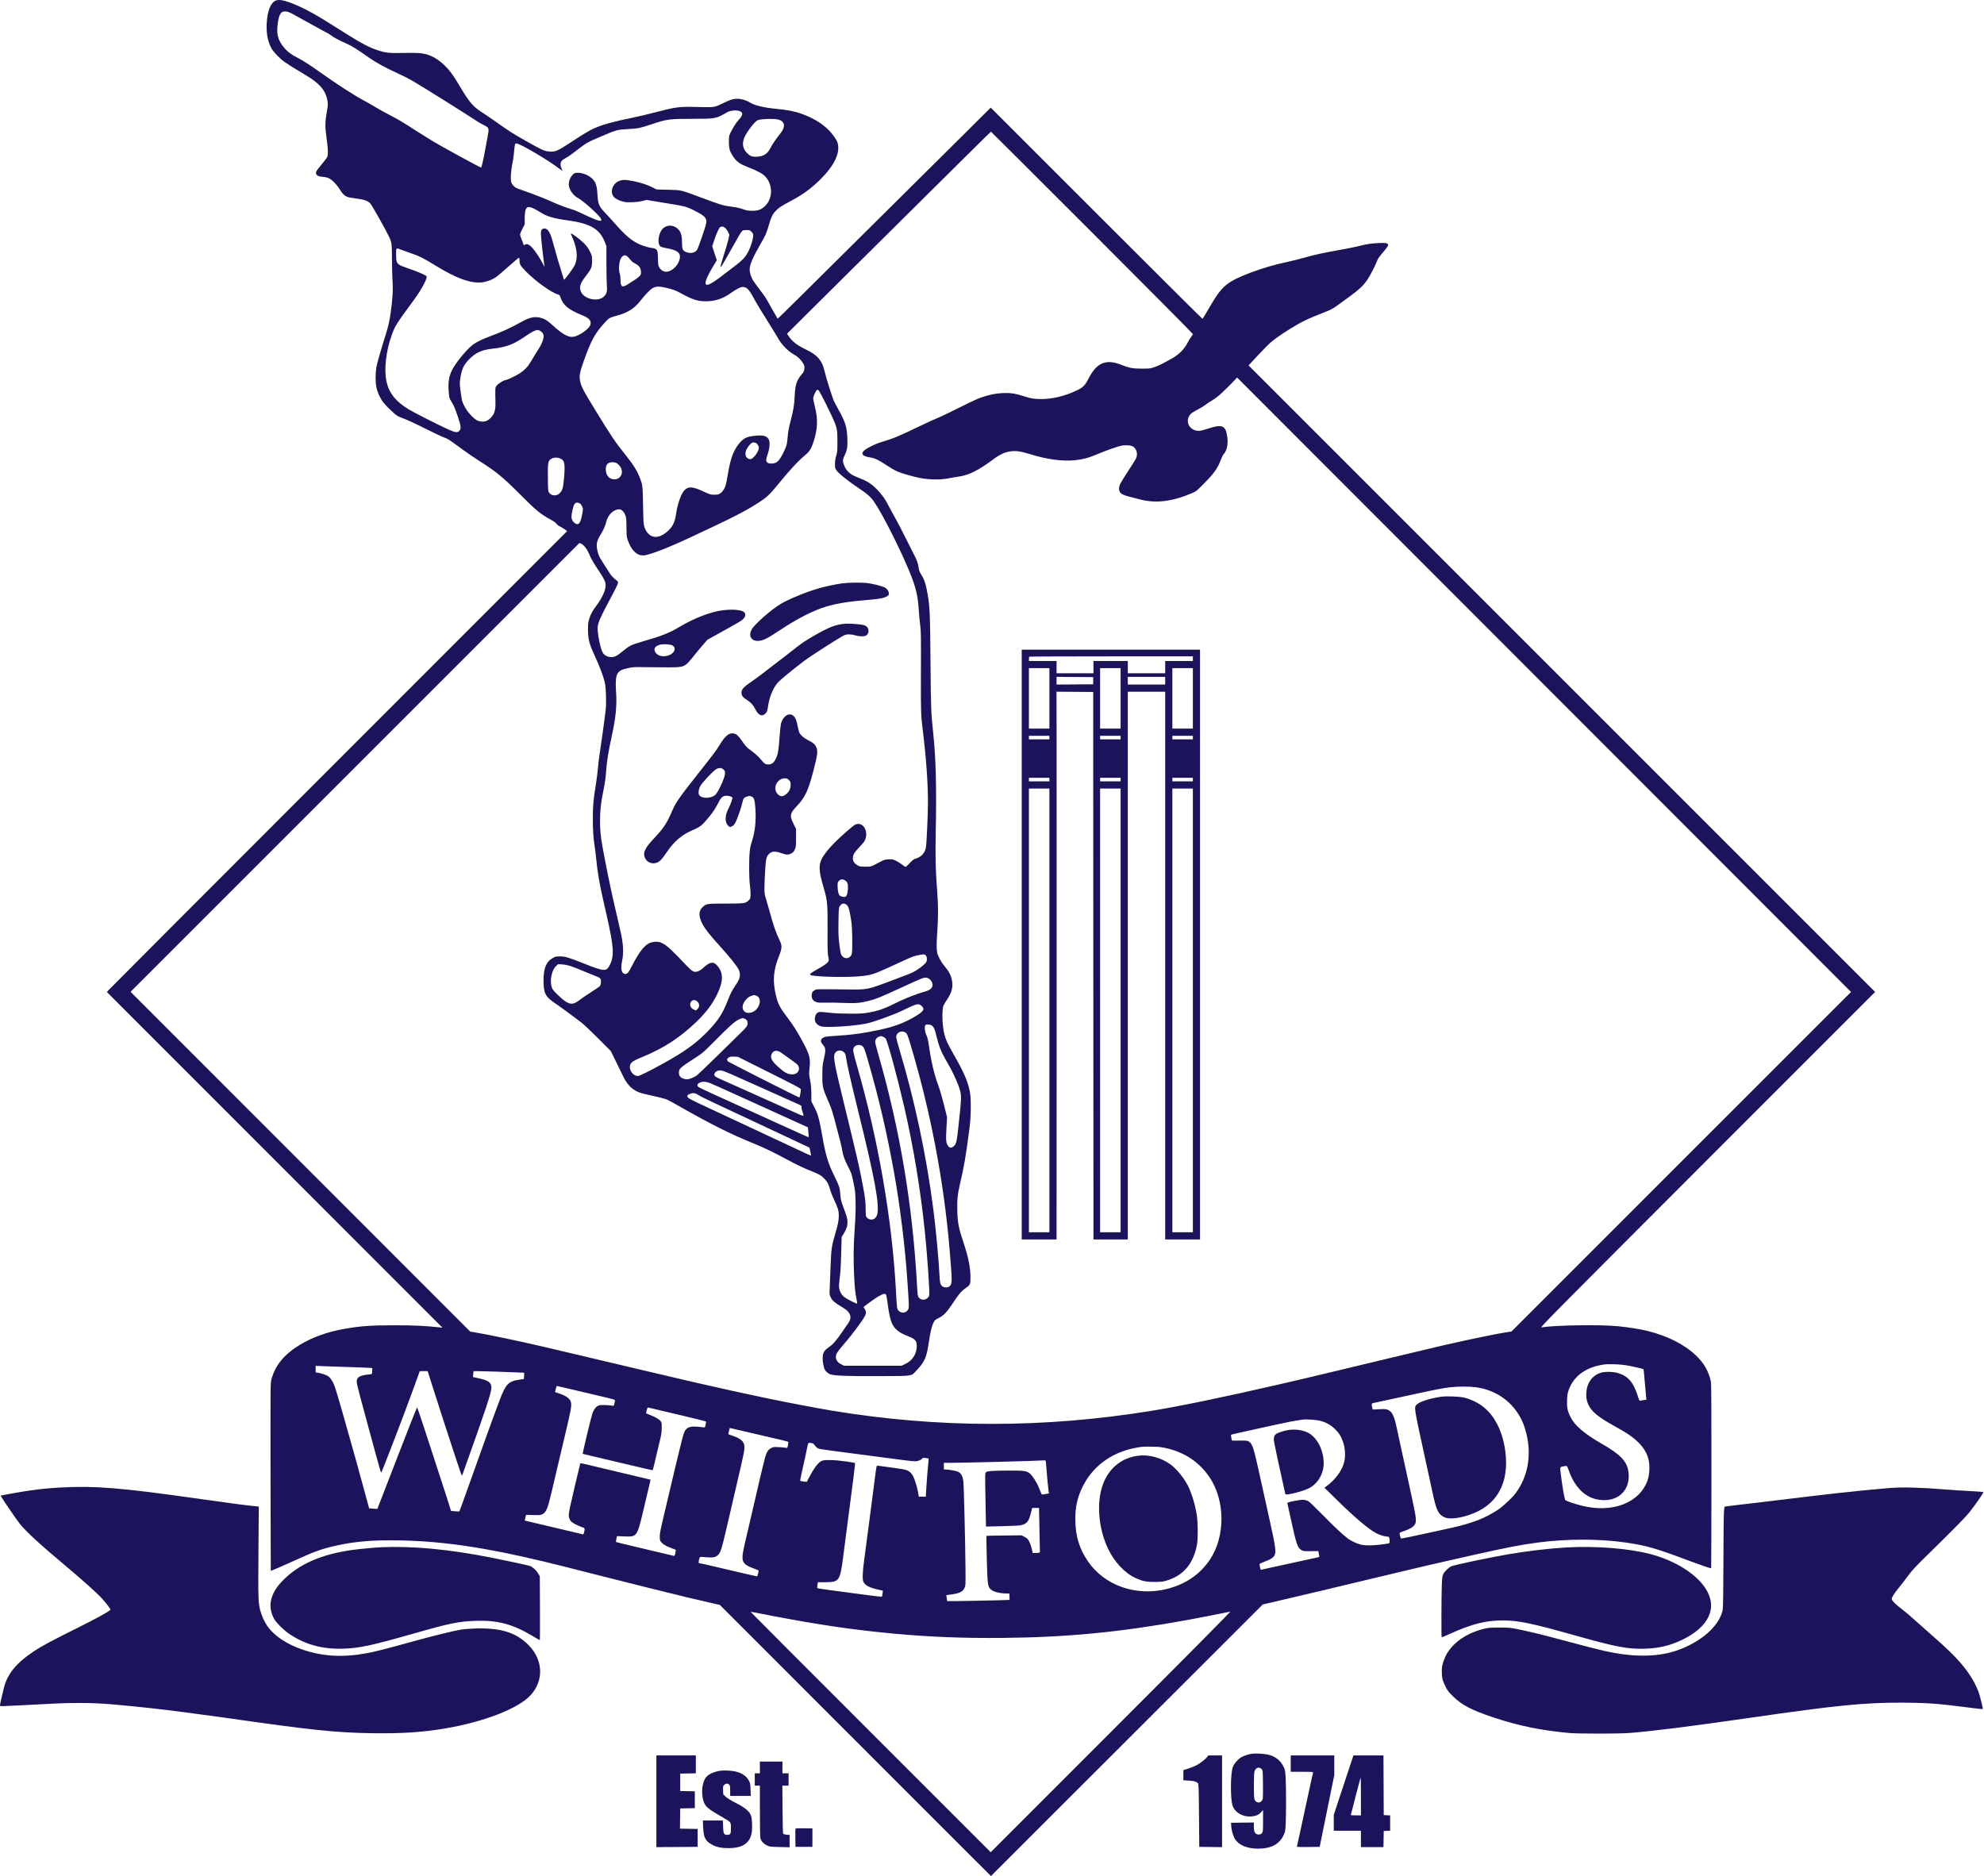 <svg width="3872" height="3662" viewBox="0 0 3872 3662" fill="none" xmlns="http://www.w3.org/2000/svg">
<path fill-rule="evenodd" clip-rule="evenodd" d="M536.289 1.967C527.967 7.041 522.63 20.553 520.855 41.04C519.009 62.349 521.931 79.895 529.703 94.175C533.525 101.197 544.839 113.111 554.509 120.296C558.909 123.565 571.284 131.446 582.009 137.81C592.734 144.173 603.759 150.933 606.509 152.833C627.463 167.308 636.195 179.128 639.15 197.018C640.076 202.63 639.975 205.527 638.569 213.655C634.135 239.279 634.018 245.618 637.509 270.996C640.322 291.449 640.647 301.556 638.643 306.278C637.892 308.048 632.969 314.607 627.704 320.853C622.438 327.1 617.714 333.402 617.207 334.859C615.058 341.023 619.466 344.456 630.509 345.217C635.304 345.548 639.103 346.51 642.571 348.27C648.924 351.494 658.196 361.326 663.831 370.812C668.458 378.602 673.868 383.36 679.92 384.962C681.894 385.485 689.134 386.657 696.009 387.567C711.166 389.574 717.634 391.846 722.517 396.878C725.702 400.159 751.705 446.287 759.508 462.496C764.414 472.688 765.008 477.429 765.019 506.456C765.024 521.328 765.494 539.982 766.062 547.909C767.342 565.759 766.065 586.32 762.001 613.295C759.677 628.721 757.917 636.33 753.049 651.996C742.468 686.044 735.816 709.264 734.426 716.996C733.685 721.121 733.063 730.162 733.044 737.086C733.003 751.682 734.977 761.139 740.49 772.777C745.199 782.715 750.796 789.679 763.761 801.727C773.573 810.846 775.626 812.276 782.64 814.883C795.974 819.84 805.486 824.21 833.887 838.426C848.945 845.964 863.875 852.943 867.066 853.937C873.205 855.847 875.525 857.364 902.671 877.207C912.11 884.107 926.506 893.97 934.664 899.124C967.532 919.894 981.626 931.371 1013.01 962.925C1046.38 996.473 1054.38 1003.09 1075.39 1014.49C1080.87 1017.46 1084.88 1020.36 1085.85 1022.04C1086.72 1023.55 1089.69 1025.91 1092.47 1027.29C1095.24 1028.67 1099.61 1031.32 1102.18 1033.17L1106.86 1036.54L659.468 1484.02C413.404 1730.13 211.337 1932.57 210.431 1933.88L208.784 1936.27L536.146 2263.74L863.509 2591.22L858.009 2590.63C829.361 2587.56 808.663 2586.58 771.509 2586.54C724.032 2586.49 703.718 2587.92 671.969 2593.55C638.95 2599.41 610.432 2609.58 586.057 2624.19C555.051 2642.77 537.292 2664.13 529.81 2691.85C527.756 2699.46 527.747 2700.39 527.972 2882.5C528.096 2983.15 528.315 3065.62 528.459 3065.77C528.814 3066.14 554.547 3055 576.509 3044.97C614.748 3027.51 628.607 3022.61 658.009 3016.14C693.295 3008.37 729.152 3005.43 778.009 3006.31C863.435 3007.85 944.676 3019.68 1061.01 3047.53C1083.34 3052.88 1121.49 3062.47 1182.01 3077.96C1218.14 3087.21 1323.17 3113.33 1342.51 3117.88C1354.82 3120.77 1380.29 3126.68 1397.22 3130.57L1404.94 3132.35L1642.89 3370.42C1773.76 3501.36 1892.81 3620.42 1907.44 3634.98L1934.03 3661.47L2199.27 3396.39L2464.51 3131.32L2472.51 3129.57C2489.87 3125.78 2663.28 3084.66 2683.51 3079.53C2684.61 3079.25 2691.36 3077.65 2698.51 3075.98C2705.66 3074.3 2716.01 3071.83 2721.51 3070.48C2754.7 3062.34 2811.66 3049.13 2868.01 3036.5C2941.41 3020.05 2966.64 3015.15 3001.51 3010.53C3058.01 3003.05 3122.12 3003.07 3173.01 3010.57C3213.99 3016.6 3231.12 3021.54 3297.01 3046.3C3316.78 3053.73 3339.02 3061.32 3339.52 3060.82C3339.75 3060.59 3339.98 2979.65 3340.04 2880.95C3340.12 2753.51 3339.83 2700.05 3339.05 2696.5C3334.5 2675.87 3325.56 2660.33 3309.41 2644.98C3287.22 2623.89 3253.98 2607.12 3215.51 2597.61C3200.78 2593.96 3177.57 2590.28 3156.82 2588.29C3121.92 2584.95 3034.61 2586.33 3008.01 2590.64C3004.92 2591.14 3043.28 2552.42 3332.01 2263.6L3659.51 1936L3048.1 1324.59L2436.7 713.184L2454.56 693.935C2464.39 683.348 2476.05 671.574 2480.47 667.771C2490.68 658.987 2512.1 644.668 2532.01 633.317C2547.04 624.747 2554.48 621.389 2585.01 609.386C2596.32 604.937 2601.52 602.237 2608.68 597.091C2653.23 565.044 2659.04 560.031 2669.35 544.69C2674.7 536.725 2685.16 516.101 2688.13 507.659C2688.87 505.548 2691.96 500.907 2694.99 497.344C2706.58 483.733 2709.01 480.426 2709.01 478.221C2709.01 474.533 2705.1 473.713 2690.51 474.342C2676.45 474.949 2667.19 476.383 2651.35 480.406C2645.76 481.825 2631.13 484.797 2618.85 487.009C2580.14 493.978 2566.04 497.013 2547.01 502.469C2536.83 505.387 2521.76 509.193 2513.51 510.928C2488.05 516.282 2463.25 523.488 2441.01 531.987C2395.89 549.234 2385.54 557.484 2364.39 593.092C2357.72 604.314 2351.2 615.405 2349.89 617.738C2348.58 620.072 2347.06 621.984 2346.51 621.988C2345.96 621.993 2252.81 529.3 2139.51 416.004L1933.51 210.013L1880.01 263.301C1850.58 292.61 1777.01 365.597 1716.51 425.494C1656.01 485.392 1586.61 554.199 1562.29 578.398C1537.97 602.598 1517.87 622.194 1517.63 621.946C1517.17 621.495 1504.27 598.859 1496.75 585.324C1494.56 581.38 1488.29 572.399 1482.83 565.367C1477.37 558.334 1471.37 550.051 1469.49 546.96C1465.84 540.953 1463.01 531.814 1463.01 526.033C1463.01 516.899 1469.15 502.419 1483.82 476.95C1494.5 458.42 1495.89 455.252 1500.57 438.996C1504.99 423.65 1507.77 417.907 1513.82 411.658C1520.2 405.075 1524.59 402.168 1542.31 392.786C1567.24 379.585 1583.51 367.691 1602.09 349.087C1628.82 322.318 1640.29 297.532 1634.64 278.752C1632.68 272.27 1624.03 260.215 1615.5 252.119C1602.23 239.515 1585.07 229.466 1563.95 221.931C1550.99 217.308 1536.9 214.552 1515.66 212.485C1490.11 209.999 1473.11 205.928 1463.51 199.996C1456.42 195.612 1446.79 192.776 1439.01 192.776C1430.67 192.776 1424.43 194.74 1410.44 201.777C1396.26 208.908 1392.94 209.552 1373.01 209.034C1325.29 207.793 1322.28 208.088 1285.01 217.66C1261.32 223.743 1246.17 227.365 1235.51 229.496C1199.68 236.656 1175.29 243.382 1159.7 250.405C1150.46 254.57 1138.88 261.419 1119.01 274.476C1086.91 295.58 1084.41 296.693 1071.37 295.707C1062.51 295.037 1057.58 292.772 1025.5 274.617C1001.11 260.816 991.771 254.848 967.928 237.831C958.347 230.994 946.321 222.778 941.203 219.573C924.075 208.849 916.159 199.793 899.426 171.78C894.076 162.824 887.535 152.278 884.891 148.345C870.773 127.352 852.831 112.515 834.509 106.685C824.341 103.449 813.454 102.666 787.786 103.325C759.442 104.053 752.4 103.256 735.009 97.352C720.561 92.447 704.499 84.061 680.164 68.716C634.267 39.774 624.279 33.644 610.202 25.781C583.147 10.668 556.324 -0.007 545.421 3.44059e-06C541.311 0.002 538.528 0.602 536.289 1.967ZM569.307 26.283C572.718 28.137 589.865 37.605 607.411 47.325C624.957 57.044 639.594 64.996 639.938 64.996C640.282 64.996 643.026 66.847 646.036 69.11C651.988 73.583 661.215 78.445 677.217 85.54C686.864 89.817 695.727 95.378 719.326 111.962C734.545 122.657 752.979 132.666 780.509 145.182C787.659 148.432 798.684 154.087 805.009 157.748C822.803 168.046 912.619 224.255 930.154 236.066C933.259 238.157 939.462 241.71 943.94 243.961C954.793 249.418 954.865 249.642 951.504 267.486C950.053 275.192 947.75 287.571 946.386 294.996C943.151 312.616 939.794 326.996 938.917 326.996C936.921 326.996 863.516 286.941 844.009 275.208C837.134 271.073 822.284 261.766 811.009 254.526C783.212 236.678 778.036 233.606 759.509 223.965C750.709 219.386 738.365 212.533 732.079 208.736C725.792 204.939 716.792 199.78 712.079 197.273C690.79 185.948 659.559 165.785 622.009 139.123C604.476 126.675 592.291 118.833 583.009 114.027C568.365 106.444 561.243 101.181 554.358 92.855C541.707 77.556 538.983 66.018 542.505 42.65C544.118 31.95 546.856 25.736 550.995 23.384C554.809 21.216 562.108 22.371 569.307 26.283ZM1445.14 217.576C1450.59 220.365 1449.5 225.537 1441.7 233.959C1436.34 239.756 1431.12 247.954 1425.45 259.496C1422.71 265.095 1422.51 266.264 1422.53 276.996C1422.56 290.278 1424.25 295.835 1431.43 306.331C1437.87 315.745 1443.71 319.885 1459.09 325.969C1478.85 333.779 1487.6 338.439 1493.08 344.066C1509.15 360.565 1508.51 388.783 1491.73 403.461C1484.91 409.427 1478.88 411.389 1467.51 411.347C1460 411.318 1457.02 410.785 1449.51 408.131C1443.47 405.994 1436.28 404.433 1427.63 403.377C1411.92 401.459 1407.12 400.034 1371.01 386.566C1327.14 370.205 1330.55 371.031 1304.11 370.364L1281.51 369.794L1273.93 365.933C1263.7 360.723 1250.17 356.311 1235.6 353.431C1220.7 350.487 1215.63 350.417 1208.57 353.059C1195.41 357.982 1189.74 374.931 1198.08 384.428C1201.51 388.328 1210.61 392.613 1218.68 394.127C1226.66 395.625 1244.83 394.611 1254.01 392.156L1261.51 390.151L1279.01 393.042C1288.63 394.633 1304.89 397.304 1315.14 398.978C1335.58 402.318 1341.08 403.907 1353.31 410.02C1367.08 416.899 1373.48 421.009 1375.88 424.519C1380.24 430.868 1379.88 433.286 1370.66 460.392C1365.99 474.086 1361.32 486.461 1360.27 487.892C1355.66 494.19 1345.98 495.571 1337.33 491.162C1332 488.44 1331.01 485.704 1331.01 473.667C1331.01 461.196 1329.4 454.544 1325.07 449.075C1317.33 439.302 1303.88 437.531 1294.72 445.08C1285.1 453.012 1281.66 476.26 1289.36 481.307C1290.64 482.147 1295.78 483.541 1300.78 484.403C1319.26 487.592 1327.01 492.367 1327.01 500.564C1327.01 513.162 1315.67 527.238 1303.26 530.049C1295.56 531.793 1287.35 526.477 1285.07 518.273C1284.49 516.196 1284.02 509.726 1284.02 503.895C1284.01 490.913 1282.9 487.267 1278.41 485.388C1276.57 484.623 1274.02 483.996 1272.73 483.996C1268.4 483.996 1254.57 479.932 1247.32 476.527C1232.36 469.501 1220.56 459.524 1201.17 437.496C1195.36 430.896 1186.62 421.325 1181.75 416.228C1169.03 402.931 1167.01 398.239 1165.98 379.69C1165.12 364.26 1163.39 357.91 1158.25 351.383C1151.69 343.06 1136.97 336.479 1126.58 337.224C1121.09 337.618 1120.37 337.963 1116.91 341.86C1112.56 346.754 1110.01 353.447 1110.01 359.924C1110.01 369.131 1118.52 381.625 1128.15 386.547C1137.21 391.183 1167.38 418.013 1172.08 425.607C1177.64 434.614 1168.95 432.546 1137.01 417.266C1130.13 413.977 1122.93 410.793 1121.01 410.189C1103.58 404.722 1091.45 400.231 1080.01 395.009C1065.47 388.371 1040.61 378.598 1021.83 372.14C1015.41 369.931 1008.89 367.46 1007.33 366.649C1003.55 364.672 999.397 360.17 997.974 356.496C995.841 350.991 997.056 331.862 1000.51 316.496C1001.26 313.196 1002.36 305.321 1002.97 298.996C1004.8 279.969 1004.79 279.996 1007.85 279.997C1014.53 279.999 1066.88 310.623 1090.26 328.207C1094.52 331.414 1098.01 333.887 1098.01 333.704C1098.01 333.521 1097.11 331.509 1096.01 329.232C1094.91 326.955 1094.01 323.112 1094.01 320.69C1094.01 315.343 1096.47 312.316 1103.87 308.566C1106.68 307.144 1112.92 302.964 1117.74 299.277C1146.03 277.648 1144.62 278.491 1172.02 266.736C1202.64 253.594 1204.85 252.977 1225.01 251.951C1244.8 250.944 1248.69 250.153 1271.91 242.419C1301.74 232.48 1305.63 231.962 1350.95 231.901C1396.71 231.84 1397.18 231.753 1418.25 219.574C1426.05 215.067 1438.44 214.147 1445.14 217.576ZM1518.19 233.129C1525.35 234.663 1530.02 239.223 1529.99 244.646C1529.96 249.67 1527.36 255.198 1521.83 261.996C1515.26 270.082 1506.62 282.753 1503.63 288.709C1497.76 300.402 1490.53 305.117 1477.41 305.806C1468.1 306.294 1464.41 305.03 1458.57 299.353C1449.54 290.591 1447.65 280.43 1452.77 268.245C1457.21 257.688 1472.02 238.297 1478.36 234.758C1482.91 232.219 1508.98 231.152 1518.19 233.129ZM2131.26 453.745C2239.47 561.957 2328.01 651.123 2328.01 651.892C2328.01 652.661 2326.53 655.136 2324.73 657.393C2322.92 659.65 2319.94 664.518 2318.09 668.212C2311.37 681.696 2299.8 693.126 2285.13 700.778C2280.94 702.964 2274.36 706.564 2270.51 708.777C2266.66 710.99 2259.23 714.307 2254.01 716.148C2244.66 719.443 2244.25 719.495 2228.01 719.425C2209.76 719.346 2204.54 718.348 2187.45 711.666C2158.81 700.479 2140.73 707.826 2125.62 736.777C2117.71 751.942 2114.14 755.774 2102.75 761.347C2077.92 773.488 2051.11 779.663 2027.24 778.738C2015.78 778.293 2013.01 777.791 1999.51 773.701C1980.79 768.031 1975.09 766.988 1963.07 767.027C1950.82 767.066 1941 768.356 1928.62 771.552C1913.74 775.39 1903.42 779.804 1870.51 796.398C1854.01 804.719 1835.56 813.49 1829.51 815.889C1823.46 818.288 1805.68 826.456 1790.01 834.039C1754.29 851.32 1742.22 856.295 1721.01 862.488C1706.67 866.675 1687.66 876.544 1684.42 881.485C1680.59 887.333 1684.91 890.655 1699.39 892.99C1707.71 894.333 1715.7 898.243 1730.91 908.42C1745.75 918.35 1753.38 921.845 1771.01 926.784C1790.83 932.338 1797.57 933.718 1811.52 935.087C1825.82 936.489 1841.02 935.782 1854.01 933.107C1859.23 932.032 1867.2 930.649 1871.7 930.034C1890.96 927.407 1910 917.805 1939.01 896.096C1950.99 887.128 1960.96 882.494 1971.47 881.002C1982.72 879.405 1991.92 880.678 2010.29 886.369C2043.96 896.804 2073.53 900.733 2098.51 898.091C2113.86 896.467 2124.42 893.676 2139.51 887.252C2156.38 880.071 2180.93 871.31 2188.15 869.888C2197.04 868.139 2207.84 869.029 2211.79 871.837C2218.53 876.641 2220.84 886.401 2217.14 894.496C2216.13 896.696 2211.04 905.021 2205.82 912.996C2185.57 943.962 2184.01 946.882 2184.01 953.817C2184.01 962.005 2188.25 965.227 2204.62 969.467C2210.06 970.875 2218.73 973.143 2223.89 974.507C2255.34 982.822 2286.97 979.125 2326.12 962.557C2334.41 959.048 2335.28 958.355 2349.69 943.705C2369.93 923.128 2376.09 914.395 2382.92 896.589C2384.59 892.241 2386.82 887.741 2387.89 886.589C2394.42 879.521 2397.01 867.701 2395.18 853.256C2392.3 830.43 2385.57 827.341 2358.29 836.334C2341.87 841.748 2336.97 842.124 2329.32 838.562C2316.11 832.409 2314.27 815.271 2325.84 806.144C2327.86 804.551 2333.58 801.209 2338.55 798.716C2343.53 796.223 2349.55 792.55 2351.94 790.553C2354.33 788.556 2360.61 784.358 2365.9 781.224C2372.33 777.412 2378.79 772.377 2385.44 766.011C2399.31 752.713 2401.71 750.327 2408.42 743.142L2414.33 736.811L2941.73 1264.65C3231.8 1554.97 3501.39 1824.78 3540.82 1864.25L3612.51 1936L3281.19 2267.31L2949.88 2598.63L2938.69 2600.4C2908.82 2605.12 2825.79 2622.98 2775.51 2635.51C2770.46 2636.76 2734.13 2645.43 2696.01 2654.47C2690.78 2655.71 2655.23 2664.24 2617.01 2673.42C2578.78 2682.61 2541.88 2691.41 2535.01 2692.99C2528.13 2694.57 2507.88 2699.23 2490.01 2703.35C2389.54 2726.52 2301.53 2744.71 2247.51 2753.47C2036.72 2787.66 1830.97 2787.51 1623.01 2753.02C1592.29 2747.92 1527.22 2735.48 1492.01 2727.97C1455.26 2720.13 1443.46 2717.59 1431.51 2714.98C1410.19 2710.31 1369.98 2701.28 1363.01 2699.58C1359.43 2698.71 1347.51 2695.95 1336.51 2693.45C1318.79 2689.41 1275.89 2679.35 1253.51 2673.98C1240.91 2670.96 1152.03 2649.94 1114.01 2640.99C1095.03 2636.52 1071.86 2631.06 1062.51 2628.85C1016.52 2618 947.509 2603.55 924.642 2599.99L917.775 2598.92L586.302 2267.3L254.829 1935.68L692.828 1497.68L1130.83 1059.68L1133.94 1060.97C1138.87 1063.01 1145.49 1071.2 1148.98 1079.58C1153.47 1090.36 1158.13 1098.52 1168.91 1114.5C1179.23 1129.78 1182.01 1135.71 1182.01 1142.4C1182.01 1152.06 1174.98 1167.39 1163.64 1182.45C1156.34 1192.15 1152.62 1199.04 1149.84 1208C1147.85 1214.39 1147.52 1217.56 1147.56 1229.5C1147.63 1246.8 1150.06 1256.75 1158.92 1275.89C1170.49 1300.89 1177.54 1319.54 1180.51 1333C1182.74 1343.12 1183.58 1370.82 1182.09 1385.11C1180.73 1398.11 1172.97 1454.57 1170 1473.17C1168.88 1480.14 1167.52 1491.73 1166.98 1498.94C1166.43 1506.15 1164.65 1520.24 1163.03 1530.27C1157.84 1562.34 1156.97 1571.95 1156.99 1597C1157.01 1620.85 1157.94 1635.27 1160.52 1651.5C1161.31 1656.45 1162.63 1667.25 1163.45 1675.5C1166.1 1702.13 1169.88 1724.36 1177.4 1757.5C1178.77 1763.55 1181.74 1776.6 1183.99 1786.5C1197.81 1847.34 1199.03 1865.11 1190.55 1882.5C1183.59 1896.79 1180.13 1896.62 1138.53 1880.06C1110.07 1868.72 1102.8 1866.57 1093.01 1866.54C1085.47 1866.53 1083.91 1866.86 1079.19 1869.46C1065.98 1876.74 1060.77 1889.21 1060.75 1913.6C1060.73 1937.8 1064.35 1945.28 1081.67 1956.84C1090.11 1962.47 1125.72 1988.59 1135.41 1996.25C1139.75 1999.68 1154.3 2013.52 1167.73 2027L1192.17 2051.5L1202.69 2073C1208.48 2084.82 1214.74 2097.71 1216.61 2101.64C1221.23 2111.37 1227.67 2119.66 1234.67 2124.88C1242.4 2130.65 1247.34 2132.7 1260.51 2135.62C1284.64 2140.96 1297.71 2144.26 1301.78 2146.04C1304.12 2147.06 1314.75 2152.85 1325.4 2158.91C1388.19 2194.62 1424.98 2213.02 1471.64 2232.05C1492.13 2240.41 1509.27 2248.65 1534.16 2262.11C1553.57 2272.61 1570.85 2280.82 1585.29 2286.4C1598.37 2291.45 1603.55 2294.61 1609.71 2301.29C1614.95 2306.97 1617.21 2311.43 1619.95 2321.5C1621.15 2325.9 1624.84 2335.22 1628.15 2342.21C1635.31 2357.32 1636.98 2363.09 1637 2372.66C1637.01 2382.07 1635.18 2391.25 1629.62 2409.5C1623.38 2430 1622.08 2439.2 1621.01 2470C1620.51 2484.57 1619.79 2503.33 1619.4 2511.67C1618.71 2526.76 1618.72 2526.88 1621.38 2532.32C1624.41 2538.52 1629.47 2542.83 1643.11 2550.85C1652.84 2556.56 1657.37 2561.13 1659.12 2566.98C1660.55 2571.75 1659.38 2576.77 1655.6 2582.09C1654.26 2583.96 1648.85 2591.83 1643.57 2599.57C1632.03 2616.48 1625.69 2623.78 1618.03 2628.99C1610.13 2634.35 1607.37 2637.94 1605.97 2644.67C1604.79 2650.39 1605.58 2659.38 1608.14 2669.3C1609.61 2675.02 1615.26 2680.7 1621.26 2682.48C1630.09 2685.1 1655.97 2685.99 1716.01 2685.74C1783.72 2685.46 1777.65 2686.42 1789.18 2674.2C1804.86 2657.57 1808.55 2648.85 1812.93 2617.96C1815.96 2596.63 1820.23 2581.72 1824.74 2576.74C1825.65 2575.74 1829.24 2573.56 1832.72 2571.9C1841.41 2567.75 1847.97 2560.88 1858.42 2545C1871.09 2525.72 1875.9 2520.02 1884.38 2514.15C1893.23 2508.03 1894.01 2506.36 1894.01 2493.42C1894.01 2474.27 1890.06 2454.26 1880.82 2426.53C1870.78 2396.42 1868.91 2386.94 1868.29 2362.98C1867.74 2341.65 1868.8 2331.11 1873.57 2310.5C1882.03 2273.96 1884.6 2258.87 1892.12 2201.5C1895.13 2178.54 1895.42 2142.76 1892.7 2130C1888.26 2109.17 1881.1 2092.73 1861.6 2058.61C1849.58 2037.58 1846.1 2030.07 1843.13 2018.72C1838.76 2002.01 1837.81 1971.01 1841.42 1962.5C1842.35 1960.3 1845.59 1954.81 1848.62 1950.3C1857.77 1936.67 1860.44 1925.5 1857.67 1912.38C1855.72 1903.1 1851.53 1895.14 1844.06 1886.5C1837.38 1878.76 1830.92 1867.15 1829.09 1859.57C1827.66 1853.69 1827.61 1841.54 1828.93 1822.5C1831.24 1789.03 1831.27 1769.61 1829.04 1740C1825.77 1696.52 1825.2 1672.68 1826.23 1622.5C1827.93 1539.79 1826.45 1480.3 1821.52 1433.5C1816.99 1390.54 1816.79 1385.47 1815.99 1292.5C1815.18 1197.51 1814.7 1186.11 1810.4 1160C1807.36 1141.55 1803.75 1130.31 1798.07 1121.58C1794.89 1116.71 1793.66 1113.63 1792.97 1108.83C1791.57 1098.97 1789.48 1093.15 1782.99 1080.87C1779.68 1074.61 1772.25 1059.87 1766.47 1048.1C1760.7 1036.33 1753.12 1021.71 1749.63 1015.6C1746.15 1009.49 1740.24 998.646 1736.5 991.496C1727.82 974.884 1726.07 972.136 1718.32 962.806C1710.82 953.775 1704.21 947.652 1696.26 942.377C1690.94 938.841 1686.84 936.928 1668.68 929.498C1659.48 925.732 1652.17 918.966 1648.52 910.839C1644.15 901.104 1644.12 897.465 1648.33 888.817C1653.3 878.619 1654.41 871.665 1653.69 855.204C1652.72 833.025 1649.93 823.849 1637.21 801.038C1633.08 793.636 1628.62 785.212 1627.3 782.317C1624.11 775.341 1611.47 734.821 1609.02 723.713C1604.75 704.318 1595.22 692.945 1575.19 683.33C1555.86 674.05 1546.96 667.375 1539.54 656.612L1535.93 651.356L1595.22 592.426C1652.12 535.867 1701.6 486.792 1822.01 367.49C1852.54 337.243 1890.12 300.011 1905.51 284.751C1920.91 269.491 1933.73 257.003 1934.01 257.001C1934.28 256.998 2023.05 345.533 2131.26 453.745ZM1042.54 407.491C1046.37 409.412 1052.21 412.712 1055.51 414.824C1067.56 422.536 1080.8 426.388 1108.01 430.102C1152.34 436.152 1170.6 446.941 1180.62 472.996L1183.51 480.496L1183.52 514.996C1183.52 533.971 1183.9 553.096 1184.37 557.496C1185.41 567.248 1184.19 572.581 1179.78 577.605C1169.04 589.84 1140.86 584.887 1133.89 569.537C1129.89 560.741 1132.02 553.491 1142.66 539.622C1154.31 524.439 1155.51 521.615 1155.51 509.455C1155.51 499.543 1155.42 499.165 1151.19 490.635C1147.95 484.096 1145.09 480.135 1139.69 474.713C1131.97 466.952 1114.77 454.216 1114.22 455.851C1114.04 456.399 1114.89 458.793 1116.1 461.171C1119.84 468.507 1123.92 481.849 1125.08 490.569C1126.38 500.385 1125.34 509.027 1121.89 517.054C1119.13 523.469 1101.18 547.674 1100.56 545.809C1098.82 540.518 1090.66 513.902 1088.67 506.996C1084.78 493.499 1080.45 478.165 1078.08 469.496C1073.64 453.305 1068.86 445.996 1062.71 445.996C1057.38 445.996 1055.5 448.847 1055.55 456.851C1055.59 462.408 1060.88 509.642 1062.57 519.496C1062.88 521.312 1061.67 519.554 1059.51 515.045C1055.36 506.365 1045 490.515 1039.14 483.872C1036.9 481.329 1033.46 478.49 1031.51 477.563C1028.32 476.05 1027.65 476.029 1024.98 477.36C1022.09 478.803 1021.99 478.771 1021.35 476.169C1020.98 474.699 1019.41 470.483 1017.85 466.801C1016.29 463.118 1015.01 458.975 1015.01 457.594C1015.01 456.212 1017.03 451.242 1019.51 446.55L1024.01 438.018V427.556C1024.01 404.24 1027.82 400.113 1042.54 407.491ZM1415.27 444.917C1417.1 446.524 1419.68 450.16 1421.01 452.998L1423.43 458.157L1421.68 466.639C1420.72 471.304 1416.78 484.83 1412.92 496.698C1409.06 508.565 1406.05 519.225 1406.22 520.385C1406.59 522.923 1408.42 519.945 1427.96 484.996C1442.77 458.504 1445.94 453.208 1448.49 450.656C1449.7 449.448 1451.93 448.996 1456.68 448.996C1462.77 448.996 1463.44 449.224 1466.61 452.396C1469.28 455.064 1470.01 456.61 1470.01 459.578C1470.01 465.247 1466.23 478.477 1462.04 487.496C1455.86 500.76 1450.51 506.811 1433.61 519.61C1425.3 525.898 1413.71 534.745 1407.84 539.269C1396.63 547.911 1388.34 553.289 1383.31 555.188C1372.55 559.25 1375.65 546.315 1391.84 519.642L1398.89 508.011L1394.43 494.313L1389.97 480.616L1393.62 469.556C1398.25 455.497 1403.24 444.536 1405.64 443.143C1408.79 441.311 1411.79 441.863 1415.27 444.917ZM786.25 488.587C791.342 490.562 799.404 493.446 804.164 494.994C817.241 499.249 827.608 504.493 848.509 517.424C891.994 544.329 921.385 554.562 943.804 550.606C952.765 549.025 962.037 545.158 969.079 540.066C971.515 538.304 978.684 532.257 985.009 526.628C1004.38 509.394 1011.96 502.996 1013 502.996C1013.56 502.996 1014.01 505.563 1014.01 508.746C1014.02 515.93 1015.45 518.38 1026.23 529.602C1043.37 547.457 1075.49 570.692 1088.24 574.456C1091.97 575.557 1092.52 576.15 1093.99 580.659C1098.9 595.729 1109.62 604.476 1136.68 615.485C1150.34 621.04 1154.68 626.408 1152.02 634.45C1149.86 640.998 1134.93 652.307 1123.24 656.255C1111.45 660.233 1100.29 654.795 1077.59 634.025C1068.08 625.324 1063.5 622.49 1055.51 620.355C1043.75 617.213 1034.46 619.06 1018.68 627.675C993.998 641.156 979.773 647.706 956.359 656.373C942.437 661.526 932.395 666.305 924.547 671.515C914.835 677.961 895.969 699.662 885.567 716.351C876.755 730.489 873.978 744.019 875.695 764.445C876.678 776.14 877.001 777.455 880.077 782.283C885.457 790.729 887.855 796.238 893.586 813.317C899.73 831.626 900.262 836.428 896.615 840.668C893.003 844.867 888.73 844.343 874.509 837.961C857.634 830.388 808.19 805.336 797.97 799.18C772.698 783.959 759.259 767.287 754.403 745.134C749.15 721.173 753.264 684.707 764.777 653.172C771.172 635.658 773.645 631.76 807.983 585.068C822.915 564.765 835.143 541.707 832.411 539.009C829.876 536.507 812.768 529.152 799.373 524.804C791.048 522.103 782.19 518.594 779.687 517.007C773.988 513.393 773.022 510.315 773.015 495.746C773.008 482.928 772.445 483.233 786.25 488.587ZM1222.81 499.407C1224.29 500.183 1227.27 503.137 1229.42 505.972C1232.09 509.505 1235.12 512.032 1239.03 514.008C1246.21 517.633 1249.69 521.701 1250.56 527.488C1252.11 537.801 1251.3 538.653 1223.82 555.746C1214.15 561.765 1211.01 559.477 1211.01 546.399C1211.01 541.709 1210.37 536.442 1209.51 533.996C1206.62 525.802 1208.31 508.695 1212.61 502.549C1213.96 500.628 1217.7 498.103 1219.31 498.031C1219.75 498.012 1221.32 498.631 1222.81 499.407ZM1305.91 563.131C1313.7 565.147 1320.14 567.583 1325.51 570.549C1351.54 584.918 1360.8 587.996 1378.01 587.996C1395.7 587.996 1410.94 582.941 1425.99 572.073C1435.75 565.034 1445.39 559.996 1449.11 559.996C1457.34 559.996 1461.72 564.436 1471.42 582.578C1476.79 592.636 1486.07 607.96 1504.72 637.58C1510.63 646.971 1515.41 654.823 1519.57 661.996C1526.14 673.295 1538.84 686.098 1548.8 691.458C1556.7 695.705 1563.03 701.766 1567.45 709.304C1569.84 713.379 1570.18 714.886 1569.8 719.549C1569.44 723.868 1568.67 725.801 1566.15 728.756C1554.64 742.226 1552.09 749.546 1550.95 772.496C1550.01 791.5 1548.92 798.101 1542.58 823.126C1539.43 835.539 1537.9 844.063 1537.2 852.996C1536.12 866.803 1534.78 871.688 1528.86 883.426C1520.6 899.8 1516.4 903.919 1507.22 904.644C1500.54 905.172 1496.98 903.687 1495.61 899.807C1494.89 897.747 1495.41 894.982 1497.95 887.328C1502.28 874.304 1503.15 862.082 1500.09 857.237C1495.53 850.02 1488.58 848.635 1468.98 851.033C1457.84 852.395 1451.52 855.517 1444.76 862.982C1432.61 876.411 1426.07 892.769 1421.07 922.243C1419.33 932.555 1417.33 943.171 1416.64 945.836C1414.81 952.913 1410.48 959.657 1405.78 962.768C1402.2 965.136 1400.65 965.496 1394.08 965.496C1386.91 965.496 1385.8 965.168 1372.96 959.254C1351.09 949.173 1343.14 948.788 1335.18 957.423C1329.22 963.896 1322.06 984.519 1319.48 1002.68C1317.03 1019.89 1312.31 1029.13 1301.29 1038.24C1290.72 1046.99 1281.01 1049.8 1272.53 1046.56C1266.27 1044.17 1260.54 1037.36 1257.84 1029.1C1255.85 1023.02 1255.62 1019.6 1254.98 985.996C1254.25 947.88 1254.16 947.025 1249.16 933.662C1243.89 919.583 1236.38 907.342 1222.15 889.623C1200.79 863.032 1193.94 852.915 1161.83 800.496C1137.56 760.88 1133.81 753.64 1131.94 742.695C1130.26 732.8 1131.54 726.159 1139.36 704.316C1154.17 662.941 1161.41 649.88 1181.65 628.02C1188.56 620.555 1189.9 619.831 1203.97 616.007C1225.04 610.277 1238.42 601.836 1249.69 587.152C1257.61 576.836 1268.21 565.698 1272.87 562.793C1280.14 558.257 1287.35 558.33 1305.91 563.131ZM1055.1 646.276C1059.06 648.944 1060.97 652.287 1060.99 656.552C1061.02 660.918 1057.53 670.62 1053.75 676.738C1051.97 679.621 1047.77 686.371 1044.42 691.738C1041.07 697.105 1036.8 704.142 1034.92 707.376C1029.9 716.035 1023.85 722.315 1014.67 728.397C1007.1 733.414 989.053 741.96 985.888 742.024C982.943 742.084 972.503 748.687 969.582 752.337C966.193 756.572 966.299 755.228 966.958 785.496C967.287 800.565 964.987 808.009 957.69 815.498C951.795 821.55 946.49 823.564 938.827 822.659C932.258 821.884 927.392 819.074 920.927 812.324C913.068 804.119 909.503 799.224 905.647 791.346C901.58 783.035 901.576 783.019 898.971 764.461C897.167 751.617 897.033 748.386 897.998 741.029C900.63 720.968 904.663 712.072 916.392 700.459C929.324 687.656 940.315 682.831 962.009 680.434C988.48 677.509 1002.93 671.91 1026.6 655.407C1036.86 648.251 1045.22 644.02 1049.11 644.006C1050.54 644 1053.24 645.022 1055.1 646.276ZM1612 788.496C1634.81 835.31 1634.18 833.264 1634.28 860.843C1634.36 879.896 1634.18 882.116 1631.96 889.496C1630.3 895.008 1629.55 899.984 1629.53 905.496C1629.51 912.767 1629.78 913.906 1632.54 917.996C1636.67 924.12 1654.99 938.82 1675.56 952.52C1693.18 964.26 1699.6 970.025 1706.68 980.496C1723.84 1005.89 1758.84 1075.52 1776.36 1119.15C1787.48 1146.84 1791.32 1163.07 1793 1189.5C1793.59 1198.85 1794.82 1212.12 1795.73 1219C1797.53 1232.65 1797.58 1236.19 1797.25 1326.37C1797.03 1385.01 1797.47 1397.69 1800.51 1422C1807.43 1477.19 1811.01 1526.33 1811.01 1566.26C1811.01 1589.5 1808.34 1647.72 1806.97 1654.5C1804.86 1664.89 1797.88 1672.49 1787.72 1675.47C1783.38 1676.74 1781.33 1678.25 1775.46 1684.49C1771.58 1688.62 1767.95 1692 1767.38 1692C1766.82 1692 1763.69 1689.91 1760.43 1687.36C1757.18 1684.8 1751.69 1681.38 1748.24 1679.75C1742.62 1677.1 1741.16 1676.82 1734.24 1677.16C1727.82 1677.47 1725.41 1678.11 1720.01 1680.94C1698.41 1692.26 1700.66 1691.5 1689.07 1691.49C1680.11 1691.49 1677.88 1691.15 1674.39 1689.28C1665.57 1684.58 1662.59 1677.79 1665.5 1669.03C1666.8 1665.11 1669.32 1661.69 1676.5 1654.1C1681.63 1648.69 1686.54 1642.87 1687.41 1641.18C1696.72 1623.19 1684.03 1601.8 1668.71 1609.63C1664.09 1612 1641.29 1631.95 1628.74 1644.63C1622.82 1650.6 1615.27 1659.1 1611.97 1663.5C1596.45 1684.16 1595.96 1693.88 1608.36 1735.8C1614.65 1757.09 1615.36 1765.45 1615.1 1815.5C1614.92 1852.05 1615.14 1860.76 1616.43 1866.94C1617.8 1873.52 1617.81 1874.65 1616.51 1876.64C1614.09 1880.33 1608.78 1884.09 1595.28 1891.66C1583.17 1898.46 1579.77 1901.09 1581.22 1902.54C1585.37 1906.69 1658.9 1908.2 1685.01 1904.67C1704.25 1902.07 1706.85 1901.07 1765.23 1874.05C1780.12 1867.16 1784.6 1865.55 1793.23 1864C1803.09 1862.22 1803.61 1862.21 1806.01 1863.92C1808.97 1866.02 1809.88 1872.48 1807.9 1877.26C1806.44 1880.78 1794.61 1890.45 1785.75 1895.38C1778.6 1899.35 1776.17 1900.33 1739.51 1914.08C1692.02 1931.88 1693.66 1931.57 1651.01 1931.08C1592.61 1930.4 1593.83 1930.37 1590.32 1932.27C1585.85 1934.68 1584.01 1937.74 1584.01 1942.77C1584.01 1949 1586.35 1952.82 1591.59 1955.13C1595.48 1956.86 1597.9 1957.06 1611.27 1956.81C1619.65 1956.64 1635.73 1956.91 1647.01 1957.39C1669.75 1958.37 1678.52 1957.64 1695.48 1953.36C1709.58 1949.81 1716.74 1946.9 1758.51 1927.74C1799.2 1909.08 1801.84 1907.99 1806.39 1908C1813.24 1908.01 1820 1915.13 1820.01 1922.35C1820.01 1927.75 1815.41 1932.2 1807.48 1934.46C1786.06 1940.57 1764.79 1949.09 1740.01 1961.49C1724.79 1969.11 1711.99 1973.32 1695.21 1976.21C1684.41 1978.07 1678.85 1978.39 1658.01 1978.35C1641.84 1978.31 1628.8 1977.73 1619.66 1976.64C1599.92 1974.29 1597.45 1974.4 1594.08 1977.77C1590.72 1981.13 1589.31 1988.35 1591.01 1993.5C1592.43 1997.81 1596.85 2001.59 1602.3 2003.15C1612.24 2006 1663.46 2002.91 1689.82 1997.87C1703.32 1995.29 1743.21 1980.99 1760.89 1972.4C1789.48 1958.49 1792.4 1957.77 1798.47 1963.1C1805.56 1969.32 1802.89 1973.77 1786.17 1983.69C1764.64 1996.44 1746.08 2003.49 1718.01 2009.56C1684.67 2016.77 1662.25 2019.83 1627.35 2021.9C1614.34 2022.67 1610.42 2023.26 1607.18 2024.91C1600.83 2028.15 1600.45 2032.61 1606 2039C1611.74 2045.61 1611.93 2049.44 1607.43 2068.75C1605.45 2077.3 1605.01 2082.06 1604.84 2097.25C1604.61 2117.67 1605.72 2123.91 1612.35 2139.5C1614.23 2143.9 1617.68 2152 1620.02 2157.5C1622.36 2163 1625.97 2174.25 1628.03 2182.5C1630.1 2190.75 1633.22 2202.67 1634.98 2209C1639.24 2224.35 1642.68 2238.49 1643.49 2244C1645.01 2254.34 1648.49 2264.19 1655.03 2276.72C1661.66 2289.42 1662.09 2290.66 1665.61 2307.72C1668.96 2323.93 1669.32 2327.3 1669.74 2346C1670.08 2360.85 1669.61 2375.3 1668.03 2398.5C1665.61 2434.06 1665.34 2457.5 1666.98 2490.95C1668.11 2514.18 1668.93 2522.03 1671.59 2535.28C1672.45 2539.56 1672.99 2543.55 1672.8 2544.14C1672.4 2545.32 1655.87 2537.06 1648.58 2532.04C1643.26 2528.38 1639.52 2522.47 1637.97 2515.27C1637.11 2511.24 1637.2 2507.4 1638.4 2497.8C1640.4 2481.68 1641.05 2470.8 1641.86 2439.95L1642.54 2414.4L1646.85 2407.25C1652.14 2398.5 1654.02 2392.55 1653.99 2384.59C1653.97 2378.51 1652.49 2373.51 1644.05 2351C1641.59 2344.45 1640.67 2339.97 1640.01 2331.5C1638.97 2317.95 1637.9 2314.67 1627.87 2294.15C1615.71 2269.28 1611.4 2254.82 1604.46 2215.5C1598.89 2183.93 1596.31 2174.54 1589.64 2161.58L1583.51 2149.67L1583.39 2134.56C1583.3 2123.13 1582.71 2116.66 1580.98 2108.06C1578.83 2097.43 1578.76 2095.92 1579.88 2085.09C1581.93 2065.15 1580.27 2058.72 1566.37 2032.73C1556.51 2014.31 1548.51 2001.57 1538.57 1988.48C1521.65 1966.18 1518.25 1959.66 1514.01 1941.48C1507.65 1914.24 1509.35 1893.51 1520.15 1866.24C1526.42 1850.41 1526.61 1845.75 1521.4 1834.97C1514.03 1819.71 1508.65 1804 1501.04 1775.5C1499.28 1768.9 1496.47 1759.22 1494.8 1754C1492 1745.21 1491.79 1743.48 1491.92 1731C1491.99 1723.57 1492.65 1708.27 1493.38 1697C1494.78 1675.13 1495.74 1671.36 1501.16 1666.31C1506.71 1661.15 1512.61 1660.82 1524.67 1665C1535.04 1668.59 1538.17 1668.71 1544.05 1665.75C1547.47 1664.02 1549.08 1662.34 1550.98 1658.51C1553.32 1653.78 1553.45 1652.62 1553.48 1635.51L1553.51 1617.5L1549.25 1609.25C1546.91 1604.71 1544.51 1598.77 1543.93 1596.05C1542.44 1589.1 1544.99 1583.82 1554.78 1573.59C1570.65 1557.01 1577.15 1543.49 1586.61 1507.5C1595.66 1473.06 1596.58 1466.04 1593.03 1458.24C1590.4 1452.44 1587 1449.53 1576.96 1444.48C1568.88 1440.42 1562.83 1435.27 1560.08 1430.12C1559.47 1428.99 1558.1 1423.89 1557.03 1418.78C1554.1 1404.87 1553.18 1402.26 1549.88 1398.5C1541.63 1389.1 1528.68 1396.14 1524.12 1412.5C1523.51 1414.7 1522.31 1425.95 1521.47 1437.5C1519.33 1466.94 1518.27 1472.71 1513.21 1482.59C1509.28 1490.25 1503.7 1493.1 1495.63 1491.58C1492.82 1491.06 1490.83 1489.36 1485.52 1482.93C1479.57 1475.74 1472.3 1469.34 1460.03 1460.5C1457.6 1458.75 1452.97 1453.25 1448.91 1447.28C1440.68 1435.19 1436.8 1431.87 1430.22 1431.26C1421.83 1430.49 1414.29 1437.31 1403.44 1455.5C1398.36 1464.01 1389.69 1475.51 1362.33 1510.03C1327.25 1554.3 1318.67 1566.52 1312.52 1581C1302.11 1605.5 1295.17 1616.3 1278.46 1633.96C1258.23 1655.35 1254.08 1663.96 1258.92 1674.61C1263.09 1683.79 1274.06 1687.57 1283.42 1683.04C1288.51 1680.57 1292.75 1675.8 1302.08 1662C1315.14 1642.7 1331.03 1629.11 1350.06 1620.97C1367.07 1613.7 1370.39 1611.01 1385.68 1592.05C1391.65 1584.64 1396.45 1577.29 1400.52 1569.33C1407.51 1555.64 1410.36 1553 1418.12 1553C1423.72 1553 1430.32 1555.73 1429.56 1557.73C1429.27 1558.47 1428.31 1561.59 1427.42 1564.66C1426.52 1567.74 1423.86 1573.95 1421.5 1578.46C1414.68 1591.49 1414.4 1604.5 1420.78 1611.25C1423.89 1614.53 1425.43 1614.65 1429.84 1611.96C1432.24 1610.5 1434.11 1607.9 1436.5 1602.71C1440.41 1594.26 1447.21 1574.08 1449.05 1565.5C1450.65 1558.03 1452.06 1556.36 1458.27 1554.51C1462.57 1553.24 1463.64 1553.23 1466.64 1554.49C1471.62 1556.56 1473.04 1560.88 1474.19 1577.46C1475.89 1601.88 1473.7 1622.73 1467.36 1642.31C1463.06 1655.6 1462.14 1664.8 1462.06 1695.15C1462.03 1708.57 1462.57 1720.13 1463.61 1728.14C1464.49 1734.92 1465.03 1743.56 1464.82 1747.34C1464.46 1753.75 1464.19 1754.45 1460.81 1757.54C1454.64 1763.2 1452.85 1763.43 1416.01 1763.51C1379.14 1763.58 1378.93 1763.62 1371.61 1770.04C1363.4 1777.25 1363.02 1787.84 1370.47 1802.5C1375.66 1812.7 1385.05 1824.68 1405.58 1847.26C1423.74 1867.23 1438.5 1885.7 1441.56 1892.28C1446.12 1902.07 1444.61 1909.9 1435.69 1922.68C1429 1932.29 1425.1 1939.98 1419.33 1954.95C1410.09 1978.92 1399.82 1994.18 1378.53 2015.59C1356.46 2037.78 1334.51 2053.43 1294.51 2075.48C1266.45 2090.96 1248.19 2100 1244.99 2100C1234.51 2100 1225.78 2086.14 1230.51 2077C1232.91 2072.36 1237.72 2069.4 1253.15 2063.11C1294.58 2046.21 1327.02 2025.16 1358.75 1994.62C1377.87 1976.21 1390.49 1959.5 1399.62 1940.5C1411.56 1915.64 1411.97 1899.84 1401.04 1886.04C1392.97 1875.85 1385.79 1876.58 1372.51 1888.97C1369.75 1891.54 1365.35 1894.46 1362.72 1895.47C1354.63 1898.56 1351.63 1897 1338.08 1882.63C1312.81 1855.83 1301.93 1845.71 1294.15 1841.75C1287.97 1838.59 1285.81 1838 1280.53 1838C1265.76 1838 1256.32 1845.45 1242.84 1867.77C1240.03 1872.43 1235.2 1881.23 1232.12 1887.34C1226.11 1899.23 1223.48 1901.83 1218.71 1900.64C1212.78 1899.15 1211.05 1890.39 1213.93 1876.34C1217.43 1859.22 1216.64 1842.65 1211.14 1818.5C1205.83 1795.11 1201.79 1777.52 1196.58 1755C1190.93 1730.59 1180.41 1678.57 1175.55 1651C1172.04 1631.11 1171.05 1620.22 1171.03 1601.49C1171.01 1582.14 1172.8 1565.95 1177.39 1544C1180.65 1528.39 1182.09 1517.56 1183.52 1498C1184.44 1485.27 1188.47 1461.35 1193.59 1438.16C1201.99 1400.06 1204.28 1376.27 1202.19 1348.5C1201.04 1333.17 1201.89 1321.06 1204.47 1316.08C1208.03 1309.2 1212.67 1306.58 1226.35 1303.75C1235.25 1301.91 1239.05 1301.7 1257.01 1302.05C1268.28 1302.27 1288.76 1302.44 1302.51 1302.42C1336.48 1302.38 1336.08 1302.56 1354.53 1279.52C1360.7 1271.8 1369.12 1261.67 1373.23 1257L1380.72 1248.5L1408.61 1233.03C1444.69 1213.04 1446.97 1211.66 1451.01 1207.49C1454.97 1203.41 1455.59 1198.4 1452.55 1195.04C1447.7 1189.69 1426.09 1188.31 1404.63 1191.98C1382.33 1195.79 1351.91 1208 1326.01 1223.53C1305.9 1235.59 1292.42 1240.89 1252.01 1252.61C1232.3 1258.32 1228.02 1260.42 1216.35 1270.13C1204.19 1280.24 1200.09 1282.39 1193.01 1282.39C1186.08 1282.39 1179.92 1279.33 1176.55 1274.23C1171.76 1266.96 1165.01 1232.33 1166.5 1222.67C1167.87 1213.84 1172.04 1204.29 1186.1 1177.82C1208.39 1135.88 1208.09 1136.64 1203.84 1133.24C1197.67 1128.29 1192.79 1123.37 1190.81 1120.12C1189.6 1118.13 1184.9 1110.8 1180.37 1103.83C1170.84 1089.16 1168.66 1085.13 1167.04 1079.11C1162.97 1064 1163.78 1057.2 1171.05 1045.34C1177.26 1035.21 1181.36 1026.16 1183 1019C1186.21 1004.9 1197.35 994.031 1208.61 994.002C1212.77 993.991 1217.39 998.282 1219.96 1004.53C1222.23 1010.05 1222.43 1011.87 1222.6 1029C1222.76 1046.06 1222.98 1048.06 1225.35 1054.81C1228.91 1064.89 1233.12 1071.89 1238.87 1077.27C1244.04 1082.1 1248.75 1083.98 1255.75 1083.99C1266.05 1084 1308.08 1067.58 1355.51 1044.99C1362.66 1041.59 1379.53 1033.62 1393.01 1027.29C1437.74 1006.27 1459.82 994.481 1483.51 978.948C1497.16 969.996 1502.89 964.442 1519.56 943.996C1542.6 915.749 1557.47 899.837 1573.21 886.626C1579.71 881.165 1583.5 874.954 1587.3 863.496C1595.93 837.52 1596.66 817.957 1589.97 792.027C1588.34 785.709 1587.01 779.18 1587.02 777.518C1587.03 774.259 1591.14 764.613 1593.75 761.734C1595.27 760.049 1595.47 760.073 1597.83 762.23C1599.19 763.477 1605.57 775.296 1612 788.496ZM1473.69 863.996C1476.51 863.996 1481.01 869.927 1481.01 873.635C1481.01 878.22 1476.95 885.98 1471.66 891.496C1468.17 895.143 1466.69 895.996 1463.87 895.996C1455.93 895.996 1452.22 886.299 1456.78 877.496C1461.22 868.942 1467.82 862.365 1470.84 863.497C1471.57 863.771 1472.86 863.996 1473.69 863.996ZM1093.79 894.984C1102.19 898.794 1103.29 905.497 1100.5 935.793C1098.88 953.401 1097.71 957.145 1092.01 962.842C1086.31 968.546 1076.28 967.989 1071.81 961.721C1069.57 958.584 1069.5 957.787 1069.21 932.518C1068.88 903.872 1069.49 899.917 1074.84 896.125C1079.87 892.551 1087.43 892.097 1093.79 894.984ZM1202.31 903.347C1206.7 905.184 1211.69 911.1 1213.03 916.067C1216.8 930.072 1203.86 940.144 1190.79 933.382C1181.29 928.471 1178.99 909.025 1187.31 903.954C1191.06 901.668 1197.65 901.401 1202.31 903.347ZM1132.26 982.977C1133.64 984.067 1135.52 986.815 1136.43 989.084C1137.93 992.844 1137.95 993.976 1136.59 1001.86C1134.2 1015.68 1130.97 1023 1127.26 1023C1123.57 1023 1119.01 1019.64 1116.96 1015.4C1114.63 1010.58 1114.74 1007.02 1117.63 993.958C1119.7 984.573 1122.11 980.996 1126.36 980.996C1128.22 980.996 1130.87 981.888 1132.26 982.977ZM1643.51 1138.56C1629.94 1140.41 1612.03 1144.24 1597.18 1148.48C1574.37 1155 1540.19 1168.95 1524.63 1178.11C1504.76 1189.81 1471.72 1218.91 1466.56 1229.26C1460.25 1241.93 1467.03 1252 1481.01 1250.73C1489.9 1249.91 1498.19 1245.79 1519.46 1231.58C1555.27 1207.64 1586.74 1191.54 1613.01 1183.7C1634.02 1177.44 1658.38 1173.64 1697.75 1170.48C1718.02 1168.85 1727.48 1166.77 1732.48 1162.84C1734.78 1161.04 1735.13 1160.14 1734.68 1157.33C1733.87 1152.38 1730.32 1148.06 1725.27 1145.89C1718.91 1143.16 1702.96 1139.28 1693.04 1138.05C1681.6 1136.63 1655.77 1136.89 1643.51 1138.56ZM1642.51 1218.1C1628.09 1220.15 1614.51 1225.84 1588.93 1240.54C1571.65 1250.47 1563.09 1256.28 1548.51 1268C1541.91 1273.3 1527.06 1284.78 1515.51 1293.5C1503.96 1302.23 1491.36 1311.91 1487.51 1315.02C1483.66 1318.13 1475.11 1324.39 1468.51 1328.93C1450.97 1341 1447.01 1345.25 1447.01 1352C1447.01 1356.93 1449.68 1360.81 1455.74 1364.69C1465.02 1370.62 1469.89 1375.8 1474.13 1384.24C1479.73 1395.36 1486.19 1398.79 1492.39 1393.91C1496.26 1390.86 1497.72 1387.38 1498.98 1378.22C1501.3 1361.28 1508.12 1344.27 1517.01 1333.29C1521.33 1327.94 1545.14 1308.25 1569.51 1289.85C1582.94 1279.71 1638.98 1243.81 1647.51 1239.88C1652.74 1237.47 1660.28 1237.51 1669.25 1240C1677.72 1242.34 1685.99 1242.57 1689.86 1240.57C1695.4 1237.71 1696.75 1229.22 1692.48 1224.14C1689.17 1220.21 1685.96 1219.28 1671.51 1218.04C1657.78 1216.87 1651.02 1216.88 1642.51 1218.1ZM1311.72 1259.34C1321.04 1264.17 1316.5 1275.69 1303.78 1279.47C1292.04 1282.96 1281.52 1279.46 1277.97 1270.9C1275.51 1264.95 1279.87 1259.99 1289.34 1257.98C1295.28 1256.71 1308.15 1257.5 1311.72 1259.34ZM1994.01 1843.5V2419H2028.01H2062.01L2062.12 1968.75C2062.19 1721.11 2062.16 1480.58 2062.07 1434.23L2061.9 1349.97L2097.7 1350.23L2133.51 1350.5V1445C2133.51 1496.97 2133.62 1737.38 2133.76 1979.25L2134.01 2419H2167.51H2201.01V1884.5V1350H2237.51H2274.01V1884.5V2419H2308.01H2342.01V1843.5V1268H2168.01H1994.01V1843.5ZM2328.01 1285.5V1290H2301.01H2274.01V1302V1314H2237.51H2201.01V1302V1290H2167.51H2134.01V1302V1314H2098.01H2062.01V1302V1290H2035.01H2008.01V1286.16C2008.01 1284.05 2008.31 1282.03 2008.68 1281.66C2009.04 1281.3 2081.04 1281 2168.68 1281H2328.01V1285.5ZM2048.01 1363V1422H2028.01H2008.01V1363V1304H2028.01H2048.01V1363ZM2187.01 1363V1422H2167.01H2147.01V1363V1304H2167.01H2187.01V1363ZM2328.01 1363V1422H2308.01H2288.01V1363V1304H2308.01H2328.01V1363ZM2133.51 1328.5V1335.5L2097.76 1335.76L2062.01 1336.02V1328.5V1320.97L2097.76 1321.23L2133.51 1321.5V1328.5ZM2274.01 1328.5V1336H2237.51H2201.01V1328.5V1321H2237.51H2274.01V1328.5ZM2048.01 1439.5V1443H2028.01H2008.01V1439.5V1436H2028.01H2048.01V1439.5ZM2187.01 1439.5V1443H2167.01H2147.01V1439.5V1436H2167.01H2187.01V1439.5ZM2328.01 1439.5V1443H2308.01H2288.01V1439.5V1436H2308.01H2328.01V1439.5ZM1412.2 1502.04C1415.03 1504.86 1415.21 1505.49 1414.81 1510.79C1414.17 1519.18 1401.26 1546.76 1395.79 1551.45C1386.85 1559.11 1368.33 1558.84 1364.23 1551C1362.45 1547.58 1363.23 1541.35 1366.26 1534.89C1369.22 1528.56 1392.08 1504.07 1397.88 1501C1403.51 1498.03 1408.56 1498.39 1412.2 1502.04ZM2048.01 1521.5V1525H2028.01H2008.01V1521.5V1518H2028.01H2048.01V1521.5ZM2187.01 1521.5V1525H2167.01H2147.01V1521.5V1518H2167.01H2187.01V1521.5ZM2328.01 1521.5V1525H2308.01H2288.01V1521.5V1518H2308.01H2328.01V1521.5ZM1539.61 1522.4C1542.71 1525.5 1543.01 1526.31 1542.99 1531.65C1542.96 1539 1540.58 1544.36 1535.19 1549.22C1528.61 1555.15 1523.29 1555.43 1517.97 1550.11C1511.62 1543.76 1511.56 1532.72 1517.83 1525.77C1522.23 1520.9 1526 1519.09 1531.86 1519.03C1535.5 1519 1536.76 1519.55 1539.61 1522.4ZM2048.01 1972V2405H2028.01H2008.01V1972V1539H2028.01H2048.01V1972ZM2187.01 1972V2405H2167.01H2147.01V1972V1539H2167.01H2187.01V1972ZM2328.01 1972V2405H2308.01H2288.01V1972V1539H2308.01H2328.01V1972ZM1648.71 1717.96C1653.92 1721.13 1655.31 1724.99 1654.81 1734.92C1654.35 1743.98 1652.4 1749.43 1649.27 1750.39C1646.57 1751.22 1639.72 1749.32 1638.27 1747.33C1636.15 1744.44 1634.89 1738.29 1634.69 1730C1634.54 1723.46 1634.83 1721.85 1636.51 1719.99C1640.33 1715.73 1644.05 1715.11 1648.71 1717.96ZM1653.25 1766.82C1656.28 1769.8 1658.57 1778.55 1661.46 1798.23C1663.58 1812.66 1664.08 1856.87 1662.19 1862.23C1659.47 1869.9 1651.14 1872.5 1645.22 1867.52C1641.08 1864.03 1640.4 1861.69 1638.04 1842.5C1636.25 1827.99 1636 1821.57 1636.36 1798.8C1636.75 1773.83 1636.91 1771.9 1638.87 1768.72C1642.73 1762.48 1648.12 1761.76 1653.25 1766.82ZM1114.51 1885.79C1119.46 1887.44 1128.68 1891.04 1135.01 1893.79C1141.33 1896.54 1152.06 1900.93 1158.84 1903.54C1169.05 1907.48 1171.34 1908.74 1172.18 1910.9C1173.66 1914.73 1172.64 1922.83 1170.4 1924.98C1169.36 1925.97 1162.01 1930.94 1154.06 1936.02C1146.12 1941.09 1136.74 1947.45 1133.21 1950.15C1123.71 1957.43 1119.54 1959.3 1114 1958.77C1107.7 1958.16 1099.99 1952.92 1087.85 1941C1079.15 1932.45 1078.01 1930.9 1076.47 1925.55C1072.75 1912.64 1076.92 1893.24 1085.07 1885.61L1089.22 1881.73L1097.36 1882.26C1102.51 1882.59 1108.82 1883.89 1114.51 1885.79ZM1476.58 1943.46C1483.15 1946.21 1484.81 1954.99 1480.42 1963.8C1477.31 1970.04 1472.36 1974.36 1466.4 1976.03C1450.96 1980.35 1443.76 1966.6 1454.29 1952.88C1458.22 1947.76 1461.39 1945.33 1466.57 1943.49C1471.6 1941.69 1472.35 1941.69 1476.58 1943.46ZM1362.38 1956.29C1365.44 1960.39 1365.05 1965.42 1361.38 1969.09L1358.35 1972.12L1354.14 1970.43C1347.62 1967.82 1344.94 1960.4 1348.62 1955.15C1352.01 1950.31 1358.31 1950.83 1362.38 1956.29ZM1454.03 1988.51C1457.6 1990.35 1459.01 1992.82 1459.01 1997.18C1459 2001.89 1456.49 2005.46 1446.4 2015.06C1441.53 2019.7 1420.82 2040.01 1400.38 2060.2C1379.94 2080.39 1361.08 2098.26 1358.47 2099.92C1355.86 2101.57 1350.9 2103.87 1347.44 2105.02C1342.1 2106.8 1340.5 2106.95 1336.83 2106.01C1327.93 2103.75 1325.01 2100.58 1325.01 2093.19C1325.01 2085.54 1327.45 2083.4 1359.67 2062.74C1370.55 2055.76 1374.03 2052.7 1394.14 2032.41C1423.04 2003.25 1433.98 1993.42 1441.51 1989.85C1448.38 1986.58 1449.98 1986.41 1454.03 1988.51ZM1818.92 2001.75C1822.69 2004.53 1824.41 2008.78 1828.33 2025C1832.29 2041.38 1836.46 2051.98 1844.65 2066.5C1847.75 2072 1852.67 2080.72 1855.58 2085.88C1858.5 2091.04 1863.81 2102.35 1867.39 2111.01C1876.56 2133.19 1876.89 2136.23 1873.57 2169.04C1867.39 2230.08 1866.97 2232.33 1860.81 2237.51C1857.14 2240.6 1853.97 2240.68 1851.33 2237.75C1846.29 2232.14 1845.66 2226.75 1847.11 2201.5L1848.32 2180.5L1844.06 2163.5C1838.1 2139.71 1834.74 2128.03 1830.62 2116.78C1822.92 2095.73 1817.03 2070.6 1812.96 2041.5C1811.37 2030.14 1810.14 2024.95 1807.93 2020.13C1804.37 2012.38 1803.76 2001.86 1806.76 2000.02C1809.19 1998.53 1815.82 1999.47 1818.92 2001.75ZM1766.04 2014.51C1769.92 2016.52 1770.98 2018.78 1776.31 2036.5C1816.06 2168.45 1842.2 2305.48 1853.47 2441C1858.59 2502.58 1858.57 2505.57 1853.04 2510.5C1849.7 2513.48 1841.99 2513.26 1838.62 2510.1C1835.11 2506.81 1834.28 2503.41 1833.57 2489.5C1831.92 2457.36 1826.42 2398.58 1821.45 2360C1807.85 2254.44 1785.37 2148.62 1754.97 2047.02C1751.69 2036.07 1749.01 2025.72 1749.01 2024.02C1749.01 2015.75 1758.35 2010.54 1766.04 2014.51ZM1723.29 2023.36C1725.06 2024.11 1727.34 2025.66 1728.36 2026.8C1731.84 2030.71 1750.9 2100.65 1764.52 2159.5C1782.5 2237.15 1796.47 2321.49 1804.94 2403.5C1809.76 2450.2 1814.73 2522.43 1813.51 2528.01C1812.05 2534.64 1803.24 2538.72 1797.17 2535.58C1791.51 2532.65 1790.86 2530.58 1789.88 2512.25C1781.3 2352.6 1756.39 2203.95 1713.07 2054C1710.29 2044.37 1708.01 2035.24 1708.01 2033.7C1708.01 2028.35 1711.05 2024.61 1717.01 2022.65C1719.39 2021.86 1719.89 2021.92 1723.29 2023.36ZM1684.1 2042.67C1686.31 2044.93 1688.06 2049.61 1692.82 2066C1715.27 2143.27 1730.8 2209.89 1745.4 2291.5C1756.33 2352.55 1766.08 2431.4 1770.45 2494C1774.13 2546.82 1774.3 2551.58 1772.58 2555.21C1769.04 2562.67 1759.24 2564.17 1753.81 2558.1C1750.45 2554.33 1750.47 2554.54 1748.57 2519.5C1740.99 2379.74 1714.23 2225.2 1672.45 2079.77C1665.03 2053.97 1664.06 2048.64 1666.07 2044.88C1669.41 2038.63 1678.98 2037.46 1684.1 2042.67ZM1647.22 2053.74C1649.55 2056.07 1650.3 2057.98 1651.07 2063.57C1652.88 2076.67 1660.59 2110.8 1673.86 2164.5C1707.38 2300.11 1716.8 2351.07 1711.91 2370.47C1709.43 2380.34 1698.65 2383.56 1691.95 2376.44C1689.61 2373.94 1689.51 2373.26 1689.42 2359.67C1689.33 2344.81 1688.68 2339.35 1684 2314C1677.85 2280.7 1672.45 2257.25 1645.11 2145.29C1626.99 2071.06 1625.23 2059.86 1630.73 2053.74C1634.94 2049.06 1642.53 2049.06 1647.22 2053.74ZM1524.18 2054.25C1542.73 2067.26 1554.77 2076.07 1556.29 2077.75C1559.22 2080.99 1560.14 2085.76 1558.56 2089.54C1554.57 2099.07 1539.72 2099.37 1528.21 2090.15C1506.59 2072.82 1501.75 2065.21 1506.51 2056C1509.68 2049.87 1516.92 2049.15 1524.18 2054.25ZM1501.51 2093.26C1553.09 2119.02 1563.01 2124.31 1563.01 2126.05C1563.01 2129.66 1560.74 2142 1560.08 2142C1558.32 2142 1421.33 2072.71 1420.26 2071.28C1418.18 2068.5 1418.84 2066.07 1422.26 2063.93C1424.92 2062.26 1426.83 2061.95 1432.76 2062.21L1440.01 2062.54L1501.51 2093.26ZM1435.87 2100.42C1469.09 2115.21 1538.95 2146.5 1557.58 2154.91C1564.11 2157.86 1564.62 2158.31 1564.25 2160.83C1564.03 2162.32 1564.78 2166.01 1565.93 2169.02C1567.07 2172.03 1568.01 2175.31 1568.01 2176.31C1568.01 2178.71 1567.78 2178.63 1543.01 2167.48C1531.73 2162.4 1509.68 2152.51 1494.01 2145.49C1478.33 2138.48 1454.26 2127.68 1440.51 2121.5C1426.76 2115.31 1412.13 2108.8 1408.01 2107.01C1395.78 2101.73 1393.85 2100.28 1394.2 2096.66C1394.62 2092.39 1399.75 2089 1405.77 2089C1409.3 2089 1415.6 2091.39 1435.87 2100.42ZM1380.21 2112.13C1385.31 2113.23 1397.15 2118.5 1520.61 2174.67L1576.71 2200.19L1577.63 2209.66C1578.13 2214.87 1578.4 2219.27 1578.23 2219.44C1577.89 2219.79 1565.58 2214.27 1488.01 2178.97C1458.03 2165.33 1418.02 2147.15 1399.09 2138.58C1380.16 2130.01 1363.85 2122.25 1362.84 2121.34C1359.17 2118.03 1361.42 2114.05 1368.01 2112.17C1372.76 2110.82 1374.07 2110.82 1380.21 2112.13ZM1363.01 2137.04C1367.51 2139.97 1370.77 2141.63 1389.51 2150.51C1399.34 2155.17 1407.08 2158.8 1454.01 2180.76C1466.93 2186.81 1485.16 2195.36 1494.51 2199.75C1503.86 2204.15 1521.63 2212.48 1534.01 2218.27C1546.38 2224.06 1561.74 2231.27 1568.13 2234.29L1579.75 2239.8L1581.38 2247.02C1582.28 2250.99 1583.01 2254.62 1583.01 2255.09C1583.01 2255.55 1578.62 2253.87 1573.26 2251.36C1544.83 2238.02 1513.43 2223.34 1488.01 2211.49C1472.33 2204.18 1448.26 2192.94 1434.51 2186.49C1420.76 2180.05 1400.06 2170.38 1388.51 2165C1347.27 2145.79 1344.2 2144.22 1342.42 2141.51C1340.89 2139.16 1340.87 2138.71 1342.21 2137.37C1344.65 2134.93 1351.23 2132.97 1355.01 2133.57C1356.93 2133.87 1360.53 2135.43 1363.01 2137.04ZM1729.01 2526.49C1729.69 2527.32 1731.09 2534.4 1732.11 2542.24C1736.19 2573.39 1739.45 2584.15 1747.44 2592.87C1752.96 2598.9 1759.62 2602.95 1771.51 2607.51C1783.63 2612.16 1787.61 2615.53 1788.85 2622.18C1790 2628.3 1788.6 2637.15 1785.47 2643.62C1781.48 2651.86 1775.81 2657.49 1767.24 2661.72L1759.61 2665.5H1703.56H1647.51L1641.67 2662.63C1632.63 2658.19 1629.26 2650.87 1632.44 2642.55C1633.43 2639.95 1638.59 2633 1645.18 2625.39C1657.67 2610.96 1666.39 2599.86 1678.67 2582.78C1690.91 2565.73 1692.21 2561.52 1687.43 2554.47C1685.1 2551.04 1685.01 2550.58 1686.51 2549.74C1687.42 2549.23 1693.19 2544.97 1699.34 2540.27C1709.78 2532.3 1722.4 2525.11 1726.14 2525.03C1727.03 2525.01 1728.32 2525.67 1729.01 2526.49ZM3173.01 2664.45C3181.99 2665.84 3206.74 2671.4 3207.54 2672.2C3207.75 2672.4 3208.83 2683.58 3209.96 2697.03C3211.08 2710.49 3212.27 2723.8 3212.6 2726.62L3213.21 2731.74L3208.36 2732.44C3205.69 2732.82 3202.57 2733.36 3201.42 2733.64C3199.54 2734.08 3198.99 2733.08 3196.05 2723.82C3187.97 2698.31 3177.85 2686.36 3159.11 2680.18C3149.4 2676.98 3132.66 2676.52 3123.99 2679.21C3108.36 2684.05 3098.04 2697.39 3096.12 2715.21C3094.97 2725.89 3096.26 2734.09 3100.38 2742.42C3106.99 2755.8 3119.52 2765.92 3151.52 2783.7C3160.33 2788.59 3170.86 2794.74 3174.92 2797.37C3199.72 2813.42 3213.18 2829.88 3217.55 2849.55C3220.08 2860.89 3219.23 2877.86 3215.6 2888.5C3200.43 2933.04 3146.79 2953.85 3086.62 2938.54C3074.5 2935.46 3058.31 2930.09 3055.19 2928.13C3053.7 2927.18 3049.97 2907.22 3046.99 2884.21C3044.15 2862.28 3044 2863.38 3050.06 2862.08C3058.43 2860.28 3058.26 2860.17 3061.42 2869.25C3072.7 2901.6 3092.38 2921.72 3117.43 2926.51C3155.81 2933.86 3183.06 2909.64 3178.08 2872.61C3175.3 2851.98 3162.66 2838.72 3125.51 2817.48C3092.62 2798.68 3073.2 2782.09 3065.22 2766C3059.04 2753.53 3057.68 2747 3058.27 2732.53C3058.66 2723.02 3059.3 2718.96 3061.34 2713.2C3071.17 2685.41 3095.27 2667.97 3130.62 2663.06C3139.39 2661.84 3160.72 2662.54 3173.01 2664.45ZM684.268 2668.16C706.685 2668.84 725.486 2669.67 726.047 2670.02C726.672 2670.41 726.817 2672.78 726.42 2676.16L725.772 2681.67L716.78 2682.86C702.876 2684.72 697.563 2687.52 696.419 2693.63C695.512 2698.46 696.135 2701.06 714.003 2767C744.604 2879.93 743.273 2875.34 744.686 2872.64C745.412 2871.26 748.417 2863.91 751.363 2856.31C754.31 2848.71 761.781 2829.45 767.965 2813.5C782.417 2776.22 793.789 2746.02 805.616 2713.5C810.816 2699.2 816.011 2684.91 817.162 2681.75L819.253 2676H826.953H834.653L843.898 2705.25C853.09 2734.33 877.956 2811.12 882.511 2824.5C883.822 2828.35 888.342 2842.07 892.556 2855C896.769 2867.92 900.564 2878.87 900.989 2879.32C901.413 2879.78 902.215 2878.88 902.771 2877.32C949.476 2746.69 959.013 2717.98 959.005 2708.04C958.997 2698.24 952.861 2693.8 934.026 2689.99C928.26 2688.82 923.386 2687.71 923.193 2687.51C923.001 2687.32 923.158 2684.65 923.542 2681.58L924.239 2676H931.042C939.868 2676 994.928 2677.78 1010.8 2678.58L1023.1 2679.2L1022.8 2685.3L1022.51 2691.4L1014.47 2692.55C992.151 2695.73 987.245 2700.76 975.025 2733C963.17 2764.27 944.186 2816.7 916.955 2893.36C906.041 2924.09 896.889 2949.45 896.618 2949.72C896.346 2949.99 892.545 2949.9 888.17 2949.51L880.216 2948.81L877.051 2938.65C875.31 2933.07 871.702 2921.75 869.033 2913.5C837.434 2815.81 814.999 2747.73 814.077 2746.73C813.687 2746.3 796.137 2790.63 775.077 2845.23C754.018 2899.82 736.652 2944.64 736.488 2944.82C736.324 2945 732.639 2944.84 728.299 2944.46L720.409 2943.77L718.183 2935.63C716.958 2931.16 713.091 2916.92 709.588 2904C696.651 2856.26 690.816 2835.39 668.337 2756.5C661.442 2732.3 654.705 2709.57 653.365 2706C649.776 2696.42 645.061 2689.16 640.275 2685.85C636.223 2683.05 623.266 2679 618.349 2679C616.13 2679 616.009 2678.65 616.009 2672.34V2665.69L629.759 2666.31C637.322 2666.65 661.851 2667.48 684.268 2668.16ZM1121.7 2713.02C1140.3 2717.43 1159.33 2721.94 1164.01 2723.03C1202.05 2731.95 1200.54 2731.49 1200.19 2734.09C1200.02 2735.41 1199.42 2738.23 1198.88 2740.35C1198.02 2743.64 1197.56 2744.11 1195.69 2743.6C1191.7 2742.52 1174.38 2741.71 1170.58 2742.42C1164.27 2743.6 1158.89 2749.96 1155.7 2760.03C1152.86 2769 1136.57 2836.96 1137.16 2837.38C1137.35 2837.52 1144.93 2839.35 1154.01 2841.45C1163.08 2843.55 1193.68 2850.79 1222.01 2857.55C1250.33 2864.3 1273.66 2869.67 1273.84 2869.49C1274.2 2869.14 1278.74 2850.48 1282 2836C1283.06 2831.32 1285.58 2820.75 1287.6 2812.5C1290.58 2800.4 1291.31 2795.47 1291.4 2787C1291.5 2777.37 1291.31 2776.23 1289.1 2773.29C1286.51 2769.84 1277.34 2764.69 1267.26 2761.02C1263.82 2759.78 1261.01 2758.39 1261.01 2757.95C1261.01 2755.38 1263.5 2747 1264.26 2747C1264.77 2747 1268.63 2747.84 1272.84 2748.87C1277.06 2749.9 1302.11 2755.84 1328.51 2762.05C1354.91 2768.27 1376.92 2773.71 1377.43 2774.14C1377.98 2774.62 1377.84 2777.18 1377.08 2780.56C1375.84 2786.13 1375.8 2786.18 1372.67 2785.63C1370.93 2785.32 1365.62 2784.77 1360.88 2784.41C1349.48 2783.53 1343.06 2785.03 1339.13 2789.51C1333.83 2795.55 1335.25 2790.13 1300.49 2937C1288.23 2988.8 1287.81 2990.82 1287.65 2998.67C1287.54 3004.53 1287.89 3006.36 1289.6 3008.67C1293.24 3013.58 1299.28 3017.39 1309.04 3020.93C1314.25 3022.82 1318.69 3024.5 1318.9 3024.66C1319.12 3024.82 1318.72 3027.67 1318.01 3030.99C1317 3035.75 1316.38 3036.94 1315.12 3036.57C1314.23 3036.32 1306.53 3034.48 1298.01 3032.5C1289.48 3030.51 1278.91 3028.02 1274.51 3026.95C1270.11 3025.89 1252.13 3021.62 1234.56 3017.47C1216.99 3013.33 1202.4 3009.72 1202.15 3009.47C1201.9 3009.22 1202.24 3006.53 1202.92 3003.5L1204.15 2998L1218.33 2998.58C1242.87 2999.6 1243.24 2999.13 1254.49 2952.31C1258.57 2935.36 1263.65 2913.96 1265.78 2904.74L1269.66 2887.98L1266.09 2887.02C1262.27 2886 1179.58 2866.32 1164.51 2862.85C1159.56 2861.7 1150.42 2859.51 1144.19 2857.98C1136.18 2856 1132.76 2855.52 1132.46 2856.34C1131.52 2858.99 1114.71 2930.44 1112.46 2941.38C1111.11 2947.92 1110.01 2955.02 1110.01 2957.17C1110.01 2961.97 1112.03 2967 1115.15 2969.95C1118.07 2972.7 1128.73 2978.14 1135.76 2980.44C1141.58 2982.35 1141.81 2982.91 1139.88 2990.61C1139.02 2994.02 1138.37 2994.97 1137.2 2994.51C1136.35 2994.19 1131.79 2993.06 1127.08 2992.01C1122.36 2990.95 1099.83 2985.62 1077.01 2980.16C1054.18 2974.69 1032.92 2969.69 1029.76 2969.04C1026.6 2968.39 1024.03 2967.77 1024.05 2967.68C1024.08 2967.58 1024.67 2965.02 1025.38 2962L1026.67 2956.5L1040.64 2956.87C1053.33 2957.21 1054.99 2957.05 1058.77 2955.12C1066.03 2951.41 1068.89 2944.47 1076.49 2912C1080.68 2894.14 1092.17 2845.41 1104.43 2793.5C1113.94 2753.28 1115.5 2744.75 1114.54 2738.33C1113.32 2730.23 1105.72 2724.31 1089.85 2719.09L1083.2 2716.9L1084.01 2713.7C1084.45 2711.94 1085.09 2709.26 1085.43 2707.75C1085.77 2706.23 1086.46 2705 1086.97 2705C1087.48 2705 1103.1 2708.61 1121.7 2713.02ZM2880.32 2707.47C2913.77 2711.93 2942.81 2729.52 2960.85 2756.26C2969.82 2769.57 2974.62 2780.73 2978.98 2798.41C2989.41 2840.78 2981.71 2882.59 2957.55 2914.73C2950.95 2923.51 2933.7 2939.62 2923.68 2946.35C2898.84 2963.05 2872.79 2973.1 2830.01 2982.46C2820.93 2984.45 2808.56 2987.17 2802.51 2988.51C2761.59 2997.57 2735.42 3002.98 2734.42 3002.6C2733.78 3002.36 2732.96 3000.43 2732.58 2998.33C2732.21 2996.22 2731.68 2993.75 2731.42 2992.84C2731.03 2991.52 2732.85 2990.55 2740.49 2988C2751.51 2984.33 2758.58 2979.96 2761.42 2975.07C2764.61 2969.55 2763.83 2961.59 2756.99 2930C2753.6 2914.32 2749.75 2896.55 2748.45 2890.5C2747.14 2884.45 2744.68 2873.2 2742.99 2865.5C2741.3 2857.8 2738.6 2845.42 2736.99 2838C2735.38 2830.57 2732.68 2818.2 2731 2810.5C2729.31 2802.8 2727.04 2792.22 2725.95 2787C2721.02 2763.41 2716.69 2754.57 2708.54 2751.46C2704.63 2749.96 2702.05 2749.8 2691.52 2750.36L2679.11 2751.02L2678.06 2747.26C2676.41 2741.32 2676.72 2739.1 2679.26 2738.49C2680.5 2738.2 2687.81 2736.6 2695.51 2734.95C2732.62 2726.98 2756.74 2721.78 2769.51 2718.98C2798.68 2712.58 2817.91 2708.93 2829.51 2707.6C2845.54 2705.77 2867.07 2705.71 2880.32 2707.47ZM2812.51 2725.99C2790.58 2729.15 2770.64 2735.52 2764.98 2741.18C2759.46 2746.7 2759.27 2745.46 2779.48 2838C2789.3 2882.98 2792.31 2896.84 2795.54 2912C2803.15 2947.69 2806.73 2955.3 2818.73 2961.1C2825.78 2964.51 2839.41 2964.16 2855.51 2960.13C2914.16 2945.48 2943.16 2904.79 2938.87 2843.16C2937.91 2829.37 2935.25 2815.04 2931.37 2802.72C2918.55 2762.08 2894.55 2737.53 2858.18 2727.83C2849.51 2725.52 2823.16 2724.46 2812.51 2725.99ZM2576.01 2772.83C2587.7 2775.89 2596.28 2780.5 2604.33 2788.05C2612.83 2796.01 2617.15 2802.83 2621.26 2814.74C2625.16 2826.01 2626.12 2841.68 2623.58 2852.47C2619.42 2870.11 2606.07 2888.3 2587.58 2901.51L2584.77 2903.52L2608.38 2926.71C2644.51 2962.16 2670.86 2984.48 2686 2992.42C2692.85 2996 2702.75 2999 2707.79 2999C2711.17 2999 2711.97 3000.67 2712 3007.7C2712.01 3011.67 2711.83 3011.94 2708.76 3012.46C2685.85 3016.4 2666.77 3017.15 2655.59 3014.55C2648.67 3012.95 2636.92 3007.49 2631.01 3003.14C2621.4 2996.06 2606.06 2981.75 2583.43 2958.72C2569.69 2944.75 2556.58 2932.08 2554.3 2930.57C2547.99 2926.4 2541.23 2926.16 2525.18 2929.54C2514.33 2931.82 2512.06 2932.6 2512.45 2933.91C2512.71 2934.78 2515.9 2949.22 2519.54 2966C2529.99 3014.07 2532.16 3020.44 2539.75 3025.16C2543.28 3027.35 2544.41 3027.49 2558.17 3027.35L2572.83 3027.21L2573.49 3030.85C2573.85 3032.86 2574.38 3035.46 2574.66 3036.65C2575.09 3038.44 2574.62 3038.91 2571.84 3039.48C2570.01 3039.85 2557.26 3042.62 2543.51 3045.63C2529.76 3048.64 2513.56 3052.19 2507.51 3053.52C2501.46 3054.84 2489.08 3057.53 2480.01 3059.5C2470.93 3061.47 2462.76 3063.3 2461.85 3063.58C2460.54 3063.97 2459.96 3063 2459.1 3058.99C2458.5 3056.19 2458.02 3053.36 2458.03 3052.7C2458.03 3052.04 2462.2 3049.99 2467.28 3048.15C2479.14 3043.86 2485.34 3039.92 2487.54 3035.28C2490.74 3028.55 2489.23 3017.98 2477.57 2965.5C2471.7 2939.1 2463.99 2904.22 2460.43 2888C2446.64 2825.16 2444.69 2818.75 2437.87 2813.89C2434.67 2811.61 2433.78 2811.5 2419.35 2811.53L2404.2 2811.57L2403.1 2806.11C2402.5 2803.12 2402.22 2800.45 2402.48 2800.19C2402.96 2799.71 2420.56 2795.75 2485.01 2781.6C2514.73 2775.07 2523.82 2773.33 2542.51 2770.6C2549.2 2769.62 2568.72 2770.92 2576.01 2772.83ZM1443.7 2791.42C1464.06 2796.21 1502.4 2805.17 1524.01 2810.18C1531.43 2811.9 1537.85 2813.6 1538.27 2813.96C1538.68 2814.31 1538.5 2817.21 1537.86 2820.4C1536.7 2826.16 1536.68 2826.18 1533.6 2825.56C1531.9 2825.21 1525.78 2824.68 1520.01 2824.38C1510.36 2823.87 1509.15 2824.02 1505.02 2826.16C1499.38 2829.09 1496.62 2833.21 1493.47 2843.43C1491.43 2850.04 1477.61 2908.28 1466.52 2957C1465.21 2962.77 1461.37 2979.2 1458 2993.5C1450.84 3023.85 1449.09 3032.77 1449.04 3039.18C1448.96 3050.31 1453.9 3055.08 1472.29 3061.63C1476.26 3063.05 1479.81 3064.5 1480.19 3064.85C1481.12 3065.74 1478.58 3076.5 1477.43 3076.5C1475.92 3076.5 1442.05 3068.69 1390.46 3056.46C1377.78 3053.46 1366.62 3051 1365.67 3051C1363.19 3051 1362.86 3049.17 1364.34 3043.5C1365.82 3037.81 1364.7 3038.11 1379.56 3039.35C1391.64 3040.35 1397 3039.21 1401.54 3034.66C1406.89 3029.29 1408.55 3023.46 1425.03 2952C1428.26 2937.97 1433.21 2916.6 1436.04 2904.5C1452.4 2834.3 1453.3 2829.93 1452.79 2822.76C1452.1 2813.05 1445.65 2807.39 1429.01 2801.88C1420.61 2799.1 1421.05 2799.48 1421.99 2795.74C1422.45 2793.96 1423.09 2791.26 1423.43 2789.75C1423.77 2788.23 1424.24 2787 1424.47 2787C1424.7 2787 1433.36 2788.99 1443.7 2791.42ZM2513.67 2791.04C2506.57 2792.24 2494.97 2795.9 2491.43 2798.06C2487.59 2800.41 2486.01 2803.79 2486.01 2809.63C2486.01 2812.13 2489.86 2831.57 2494.56 2852.83C2499.27 2874.1 2504.25 2896.67 2505.62 2903C2507 2909.32 2508.33 2915.21 2508.58 2916.08C2509.47 2919.17 2543.97 2910.4 2555.43 2904.17C2572.41 2894.94 2583.5 2875.6 2583.35 2855.5C2583.14 2829.22 2569.83 2804.16 2551.51 2795.59C2540.73 2790.55 2526.68 2788.86 2513.67 2791.04ZM1584.86 2816.61C1586.95 2817.03 1588.6 2818.33 1589.94 2820.61C1591.04 2822.46 1593.34 2824.83 1595.06 2825.88C1598.71 2828.1 1599.27 2828.19 1659.37 2836.05C1684.74 2839.37 1713.83 2843.19 1724.01 2844.53C1734.18 2845.87 1751.06 2848.1 1761.51 2849.47C1771.96 2850.85 1782.89 2851.98 1785.8 2851.99C1791.25 2852 1797.42 2849.61 1800.01 2846.5C1801.1 2845.18 1802.38 2844.99 1806.44 2845.54C1809.23 2845.92 1811.77 2846.38 1812.08 2846.56C1812.4 2846.74 1812.31 2849.73 1811.88 2853.2C1810.91 2861.1 1808.35 2893.69 1807.47 2909.25L1806.81 2921H1800H1793.19L1791.98 2913.75C1790.39 2904.29 1785.54 2887.97 1782.57 2882.12C1778.47 2874.06 1774.04 2870.42 1765.48 2868.12C1762.3 2867.27 1727.87 2862.3 1713.73 2860.66C1710.39 2860.27 1710.83 2858.59 1707.5 2884.5C1706.09 2895.5 1703.84 2912.82 1702.5 2923C1701.16 2933.17 1698.7 2952.07 1697.03 2965C1692.59 2999.28 1689.35 3023.93 1686.37 3046C1683.2 3069.51 1682.81 3083.16 1685.18 3087.5C1688.98 3094.46 1696.33 3098.38 1712.46 3102.07L1723.09 3104.5L1722.43 3110C1722.07 3113.02 1721.5 3115.79 1721.15 3116.14C1720.8 3116.5 1710.83 3115.5 1699.01 3113.93C1687.18 3112.36 1668.73 3109.92 1658.01 3108.5C1586.57 3099.03 1595.01 3100.56 1595.01 3097.08C1595.01 3095.52 1595.29 3092.84 1595.63 3091.12L1596.26 3088H1609.98C1637.83 3088 1639.48 3085.7 1645.56 3038.5C1646.98 3027.5 1649.21 3010.17 1650.52 3000C1651.82 2989.82 1654.3 2970.92 1656.01 2958C1665.43 2886.93 1669.24 2855.89 1668.61 2855.27C1668.29 2854.94 1660.26 2853.57 1650.77 2852.21C1628.81 2849.07 1608.06 2848.65 1603.31 2851.25C1596.25 2855.11 1588.91 2864.8 1579.41 2882.79L1574.51 2892.09L1568.51 2891.44C1565.21 2891.09 1562.2 2890.5 1561.82 2890.15C1561.44 2889.79 1562.7 2882.75 1564.6 2874.5C1568.21 2858.87 1574.11 2831.66 1576.03 2821.75C1577.25 2815.51 1577.77 2815.2 1584.86 2816.61ZM2276.29 2826.41C2312.19 2834.63 2340.33 2853.49 2360.22 2882.66C2391.17 2928.03 2391.74 2998.11 2361.53 3043.51C2341.99 3072.87 2313.07 3092.48 2276.1 3101.43C2216.48 3115.86 2155.38 3094.24 2123.33 3047.38C2106.17 3022.27 2098.61 2997.11 2098.6 2965C2098.58 2941.62 2102.34 2923.95 2111.5 2904.36C2130.71 2863.25 2167.32 2835.43 2214.51 2826.09C2228.9 2823.24 2229.83 2823.17 2248.01 2823.46C2261.72 2823.67 2266.5 2824.17 2276.29 2826.41ZM2221.88 2841.01C2185.95 2845.33 2159.51 2869.24 2149.54 2906.42C2140.32 2940.82 2145.22 2985.74 2162.13 3021.86C2174.66 3048.63 2195.56 3070.8 2217.28 3080.36C2230.44 3086.16 2237.36 3087.5 2253.51 3087.41C2266.74 3087.33 2269.55 3087 2277.31 3084.65C2309.92 3074.75 2329.33 3051.44 2336.14 3014C2338.15 3002.99 2337.88 2971.44 2335.67 2957C2332.6 2937.06 2325.8 2914.45 2318.47 2899.87C2310.5 2884.03 2295.8 2866.21 2283.51 2857.49C2265.69 2844.84 2242.22 2838.56 2221.88 2841.01ZM2041.4 2855.25C2041.7 2858.13 2042.21 2864.77 2042.53 2870C2043.14 2879.78 2045.6 2904.67 2046.59 2911.15L2047.15 2914.8L2042.83 2915.45C2040.45 2915.81 2037.28 2916.34 2035.77 2916.63C2033.58 2917.04 2032.84 2916.68 2032.08 2914.82C2031.55 2913.54 2029.58 2908.6 2027.69 2903.85C2023.31 2892.78 2014.32 2878.96 2009.01 2875.11C2002.88 2870.67 1997.56 2869.99 1970.21 2870.1C1937.25 2870.23 1926.6 2870.97 1924.29 2873.29C1922.28 2875.32 1922.29 2874.11 1923.54 2941.4L1924.25 2979.31L1955.16 2978.62C1972.16 2978.24 1988.4 2977.49 1991.24 2976.95C2003.53 2974.62 2007.59 2970.01 2011.68 2953.75L2014.38 2943H2021.07H2027.77L2028.63 2984.75C2029.11 3007.71 2029.5 3027.4 2029.5 3028.5C2029.51 3030.28 2028.75 3030.53 2022.51 3030.79L2015.51 3031.07L2013.69 3022.99C2012.69 3018.55 2010.44 3012.13 2008.67 3008.73C2005.86 3003.29 2004.76 3002.18 1999.55 2999.52L1993.64 2996.5L1959.59 2996.81C1940.87 2996.98 1925.36 2997.31 1925.14 2997.54C1924.91 2997.76 1925.22 3017.87 1925.83 3042.22C1927.06 3091.46 1927.61 3095.92 1933.23 3101.72C1937.91 3106.56 1950.73 3109.92 1964.67 3109.98L1969.83 3110L1970.17 3116.09C1970.36 3119.45 1970.27 3122.34 1969.97 3122.52C1969.13 3123.03 1849.09 3125.42 1848.65 3124.93C1848.44 3124.69 1847.95 3121.94 1847.57 3118.82L1846.88 3113.14L1851.7 3112.54C1872.08 3110.03 1878.65 3107.17 1882.35 3099.17C1884.44 3094.65 1884.5 3093.45 1884.28 3062C1883.91 3010.72 1881.06 2897.13 1879.97 2890.27C1878.32 2879.91 1875.84 2875.54 1869.85 2872.42C1866.75 2870.81 1851.51 2868 1845.88 2868H1842.01V2861.5V2855L1851.26 2855C1880.19 2855.02 2020.9 2851.37 2038.69 2850.15C2040.61 2850.01 2040.93 2850.62 2041.4 2855.25ZM119.509 2903.08C97.142 2904.25 80.804 2905.83 58.009 2909.04C40.117 2911.55 2.309 2918.36 1.448 2919.22C0.763 2919.91 32.995 2967.24 39.146 2974.58C53.673 2991.91 76.573 3012.85 131.477 3059C163.226 3085.68 189.555 3109.36 198.81 3119.56C208.558 3130.29 216.459 3140.95 215.424 3141.96C211.262 3146.04 186.711 3159.48 151.009 3177.24C101.569 3201.82 81.754 3212.44 66.509 3222.54C31.98 3245.42 14.658 3266.45 7.643 3294C3.946 3308.52 -0.009 3326.28 1.53316e-05 3328.33C0.008 3330.01 0.775 3330.11 9.759 3329.6C15.121 3329.29 26.484 3328.79 35.009 3328.48C43.534 3328.17 66.709 3326.98 86.509 3325.84C139.315 3322.77 179.697 3322.93 219.009 3326.36C266.525 3330.51 310.301 3335.28 358.509 3341.58C394.502 3346.28 422.553 3350.06 439.509 3352.49C608.591 3376.73 655.559 3381.66 727.009 3382.69C783.947 3383.51 824.464 3380.86 868.344 3373.45C944.589 3360.57 1011.39 3334.65 1035.33 3308.64C1061.83 3279.86 1060.2 3239.66 1031.35 3210.52C1007.21 3186.14 977.256 3176.79 928.105 3178.29C917.877 3178.6 905.009 3179.6 899.509 3180.51C887.082 3182.56 848.792 3191.84 819.009 3200.01C746.067 3220.03 734.29 3223.06 716.064 3226.47C669.767 3235.15 630.981 3233.09 591.509 3219.85C559.33 3209.06 534.88 3192.66 521.097 3172.62C516.227 3165.55 510.313 3152.36 508.029 3143.5C503.951 3127.66 503.733 3120.74 504.4 3028.43L505.036 2940.36L488.773 2938.62C470.795 2936.7 462.02 2935.52 380.009 2924C234.251 2903.52 185.623 2899.62 119.509 2903.08ZM3688.01 2904.12C3670.94 2905.38 3617.22 2910.63 3587.01 2914C3559.95 2917.02 3534.35 2920.07 3435.51 2932.01C3421.76 2933.67 3400.68 2936.14 3388.68 2937.51C3376.67 2938.87 3366.49 2940.2 3366.07 2940.46C3364.18 2941.63 3363.72 2960.07 3363.47 3045.5C3363.3 3102.62 3362.81 3138.37 3362.17 3141.53C3356.23 3170.7 3326.11 3199.48 3282.73 3217.43C3241.78 3234.38 3191.75 3235.81 3130.01 3221.78C3116.59 3218.73 3087.65 3211.27 3047.51 3200.51C3005.98 3189.37 2988.77 3185.18 2962.01 3179.69C2947.56 3176.73 2945.11 3176.51 2926.01 3176.5C2906.7 3176.5 2904.87 3176.66 2894.51 3179.35C2861.5 3187.89 2836.46 3205.27 2822.71 3229.15C2821.24 3231.72 2818.66 3237.92 2816.97 3242.94C2814.41 3250.59 2813.91 3253.65 2813.89 3261.79C2813.86 3274.33 2815.05 3279.41 2820.75 3291C2824.8 3299.24 2826.76 3301.82 2835.5 3310.5C2852.89 3327.75 2871.92 3337.7 2914.84 3351.96C2963.8 3368.23 3006.8 3377.07 3062.01 3382.21C3080.28 3383.91 3160.39 3383.88 3181.01 3382.17C3230.32 3378.08 3296.58 3369.71 3419.01 3352.09C3585.72 3328.09 3637.16 3322.98 3711.37 3323.01C3753.98 3323.03 3784.88 3325.07 3825.51 3330.55C3842.74 3332.87 3869.4 3335.94 3869.71 3335.63C3870.24 3335.1 3864.95 3313.07 3862.43 3305.33C3857.2 3289.28 3846.32 3270.15 3833.11 3253.76C3817.17 3234 3801.8 3218.95 3762.01 3184.16C3749.08 3172.86 3735.13 3160.48 3731.01 3156.65C3726.88 3152.82 3718.78 3146.06 3713.01 3141.61C3699.31 3131.07 3692.01 3123.82 3692.01 3120.75C3692.01 3117.45 3697.47 3108.72 3705.71 3098.84C3709.54 3094.25 3717.3 3084.2 3722.97 3076.5C3731.83 3064.45 3737.54 3058.31 3763.88 3032.5C3816.07 2981.36 3835.18 2961.88 3844.33 2950.48C3853.17 2939.47 3871.01 2913.9 3871.01 2912.24C3871.01 2911.75 3859.87 2910.82 3846.26 2910.17C3832.65 2909.52 3810.48 2908.1 3797.01 2907.02C3747.02 2903 3714.96 2902.14 3688.01 2904.12ZM744.009 3019.7C734.014 3020.1 705.303 3022.74 691.009 3024.57C628.815 3032.51 582.691 3052.62 550.978 3085.62C526.895 3110.68 521.618 3135.64 535.256 3160C539.561 3167.68 554.718 3182.41 566.009 3189.88C596.534 3210.07 630.344 3219.06 670.509 3217.69C702.168 3216.6 725.35 3211.56 811.509 3186.99C878.092 3168.01 895.948 3164.4 928.509 3163.33C971.169 3161.93 1000.51 3169.75 1039.2 3192.83C1046.73 3197.32 1053.15 3201 1053.48 3201C1053.81 3201 1053.95 3172.97 1053.8 3138.71L1053.51 3076.42L1050.01 3070.57C1046.23 3064.24 1039 3057.8 1033.77 3056.09C1029.52 3054.7 975.157 3043.06 954.217 3039.05C872.023 3023.31 805.619 3017.2 744.009 3019.7ZM3057.01 3020.11C3024.9 3021.91 2979.92 3027.22 2943.51 3033.49C2904.46 3040.22 2839.09 3054.04 2832.27 3057.02C2827.09 3059.29 2819.13 3067.1 2816.51 3072.5C2814.96 3075.7 2814.43 3079.7 2813.88 3092.5C2813.04 3112.17 2812.79 3194.45 2813.58 3195.23C2813.89 3195.55 2820.08 3193.1 2827.33 3189.8C2871.94 3169.48 2898.86 3162.55 2933.01 3162.58C2963.5 3162.61 2988.98 3167.91 3074.72 3192.06C3154.79 3214.62 3177.13 3218.83 3210.82 3217.71C3237.51 3216.83 3258.7 3211.85 3281.44 3201.12C3335.63 3175.56 3353.16 3137.4 3328.15 3099.46C3309.4 3071.01 3268.15 3045.46 3221.01 3033.08C3178.74 3021.98 3114.3 3016.88 3057.01 3020.11ZM1514.01 3155C1602.49 3171.71 1666.91 3181.08 1741.14 3188.02C1813.9 3194.83 1879.47 3197.45 1957.51 3196.68C2083.43 3195.43 2185.48 3185.55 2316.01 3161.97C2334.85 3158.57 2392.21 3147.35 2400.95 3145.36C2402.65 3144.97 2324.66 3223.66 2168.51 3379.88L1933.51 3615L1699.26 3380.75C1570.42 3251.91 1465.01 3146.24 1465.01 3145.92C1465.01 3145.59 1472.55 3146.85 1481.76 3148.7C1490.97 3150.56 1505.48 3153.39 1514.01 3155ZM2441.77 3422.96C2434.9 3424.22 2427.13 3426.91 2422.29 3429.71C2415.98 3433.36 2408.49 3442.1 2405.98 3448.75C2401.3 3461.16 2401.02 3511.05 2405.56 3524.24C2410.42 3538.37 2427.43 3547.3 2444.82 3544.87C2452.61 3543.78 2456.43 3541.88 2461.26 3536.69L2465.01 3532.66V3553.61C2465.01 3571.19 2464.75 3574.92 2463.41 3576.84C2461.07 3580.17 2457.41 3581.28 2453.27 3579.92C2448.7 3578.41 2447.01 3574.24 2447.01 3564.51V3556.96L2424.76 3557.23L2402.51 3557.5L2402.82 3563.5C2403.26 3571.96 2406.6 3583.66 2410.17 3589.24C2417.98 3601.43 2433.99 3608.02 2455.72 3607.98C2480.53 3607.94 2496.59 3599.48 2504.85 3582.1C2508.17 3575.12 2508.41 3573.9 2509.13 3560.6C2510.13 3541.81 2510.1 3487.04 2509.08 3469.32C2508.34 3456.54 2507.96 3454.49 2505.22 3448.64C2499.58 3436.59 2490.17 3428.71 2477.01 3425.03C2468.56 3422.66 2449.5 3421.54 2441.77 3422.96ZM1281.01 3515.51V3605.02L1321.26 3604.76L1361.51 3604.5V3587V3569.5L1344.24 3569.22L1326.97 3568.95L1327.24 3549.22L1327.51 3529.5L1341.76 3529.22L1356.01 3528.94V3512.5V3496.05L1341.76 3495.77L1327.51 3495.5V3478.5V3461.5L1342.76 3461.22L1358.01 3460.94V3443.47V3426H1319.51H1281.01V3515.51ZM2356.06 3428.92C2353.41 3432.65 2343.17 3440.72 2335.88 3444.83C2332.79 3446.57 2325.59 3449.53 2319.88 3451.4L2309.51 3454.79V3464.64V3474.5L2320.24 3475.21C2330.95 3475.93 2335.31 3477.24 2338.08 3480.58C2339.27 3482.02 2339.59 3492.48 2340.01 3543.4L2340.51 3604.5L2362.76 3604.77L2385.01 3605.03V3515.52V3426H2371.58H2358.15L2356.06 3428.92ZM2519.01 3442V3458H2541.08C2562.15 3458 2563.12 3458.08 2562.55 3459.86C2562.23 3460.89 2560.37 3469.1 2558.42 3478.11C2553.27 3501.95 2550.83 3513.22 2544.02 3544.5C2540.67 3559.9 2537.07 3576.55 2536.03 3581.5C2534.98 3586.45 2533.43 3593.42 2532.58 3597C2531.73 3600.57 2531.03 3603.84 2531.02 3604.27C2531.02 3604.69 2541.02 3604.91 2553.25 3604.77L2575.49 3604.5L2578.13 3591.5C2579.58 3584.35 2583.29 3566.09 2586.38 3550.93C2589.46 3535.78 2594.69 3510.06 2598 3493.79L2604.01 3464.22V3445.11V3426H2561.51H2519.01V3442ZM2638.29 3435.25C2636.59 3440.33 2627.96 3466.43 2619.1 3493.23L2603.01 3541.97V3557.48V3573H2629.51H2656.01V3589V3605H2677.98H2699.96L2700.23 3589.25L2700.51 3573.5L2706.76 3573.2L2713.01 3572.9V3558V3543.09L2706.76 3542.79L2700.51 3542.5L2700.25 3484.25L2699.99 3426H2670.69H2641.38L2638.29 3435.25ZM1483.01 3449.5V3461H1478.01H1473.01V3473V3485H1478.01H1483.01L1483.03 3534.25C1483.05 3561.33 1483.46 3585.24 1483.95 3587.36C1485.25 3592.97 1489.77 3598.08 1496.35 3601.4C1501.98 3604.23 1502.55 3604.31 1521.56 3604.79L1541.01 3605.27V3593.26V3581.24L1535.47 3580.79C1532.43 3580.53 1529.39 3579.78 1528.72 3579.11C1527.81 3578.2 1527.43 3566.19 1527.19 3531.45L1526.87 3485H1532.94H1539.01V3473V3461H1533.01H1527.01V3449.5V3438H1505.01H1483.01V3449.5ZM2462.08 3452.58C2464.5 3455.15 2464.51 3455.23 2464.82 3480.83C2465 3494.94 2464.85 3508.01 2464.51 3509.86C2462.57 3520.18 2450.33 3520.62 2447.97 3510.45C2446.73 3505.07 2446.81 3463.59 2448.08 3458C2449.86 3450.15 2457.15 3447.33 2462.08 3452.58ZM1405.51 3455.93C1393.62 3457.87 1384.16 3462.02 1378.81 3467.66C1370.38 3476.53 1367.68 3499.2 1373.09 3515.67C1376.51 3526.06 1381.93 3530.57 1411.08 3547.31C1426.75 3556.3 1426.51 3555.97 1426.51 3568.18C1426.51 3579.51 1425.64 3581 1418.97 3581C1412.74 3581 1411.68 3578.81 1411.19 3564.95L1410.76 3553H1391.27H1371.77L1372.27 3565.75C1373.07 3586.43 1376.62 3593.39 1389.95 3600.4C1398.97 3605.13 1407.74 3606.96 1421.51 3606.96C1449.16 3606.97 1463.51 3597.44 1467.06 3576.71C1468.39 3569 1467.83 3550.36 1466.12 3544.88C1463.18 3535.47 1454.93 3528.37 1435.45 3518.46C1427.18 3514.25 1419.73 3509.66 1416.65 3506.87L1411.54 3502.24L1411.17 3494.17C1410.83 3486.62 1410.96 3485.95 1413.36 3483.55C1416.43 3480.49 1420.28 3480.26 1423.01 3483C1424.74 3484.73 1425.01 3486.33 1425.01 3495V3505H1445.14H1465.28L1464.8 3492.68C1464.37 3481.5 1464.07 3479.87 1461.47 3475.11C1456.71 3466.35 1448.67 3460.78 1436.11 3457.52C1428.74 3455.61 1412.59 3454.77 1405.51 3455.93ZM2656.01 3506.5V3543H2645.9C2636.69 3543 2635.85 3542.84 2636.47 3541.25C2636.84 3540.28 2637.78 3536.8 2638.55 3533.5C2639.99 3527.31 2653.62 3474.86 2654.6 3471.75C2654.9 3470.78 2655.34 3470 2655.58 3470C2655.81 3470 2656.01 3486.42 2656.01 3506.5ZM1552.46 3569.26C1552.19 3569.98 1552.08 3578.2 1552.23 3587.53L1552.51 3604.5H1569.01H1585.51V3586.5V3568.5L1569.24 3568.22C1556.54 3568.01 1552.86 3568.23 1552.46 3569.26Z" fill="#1B135C"/>
</svg>
